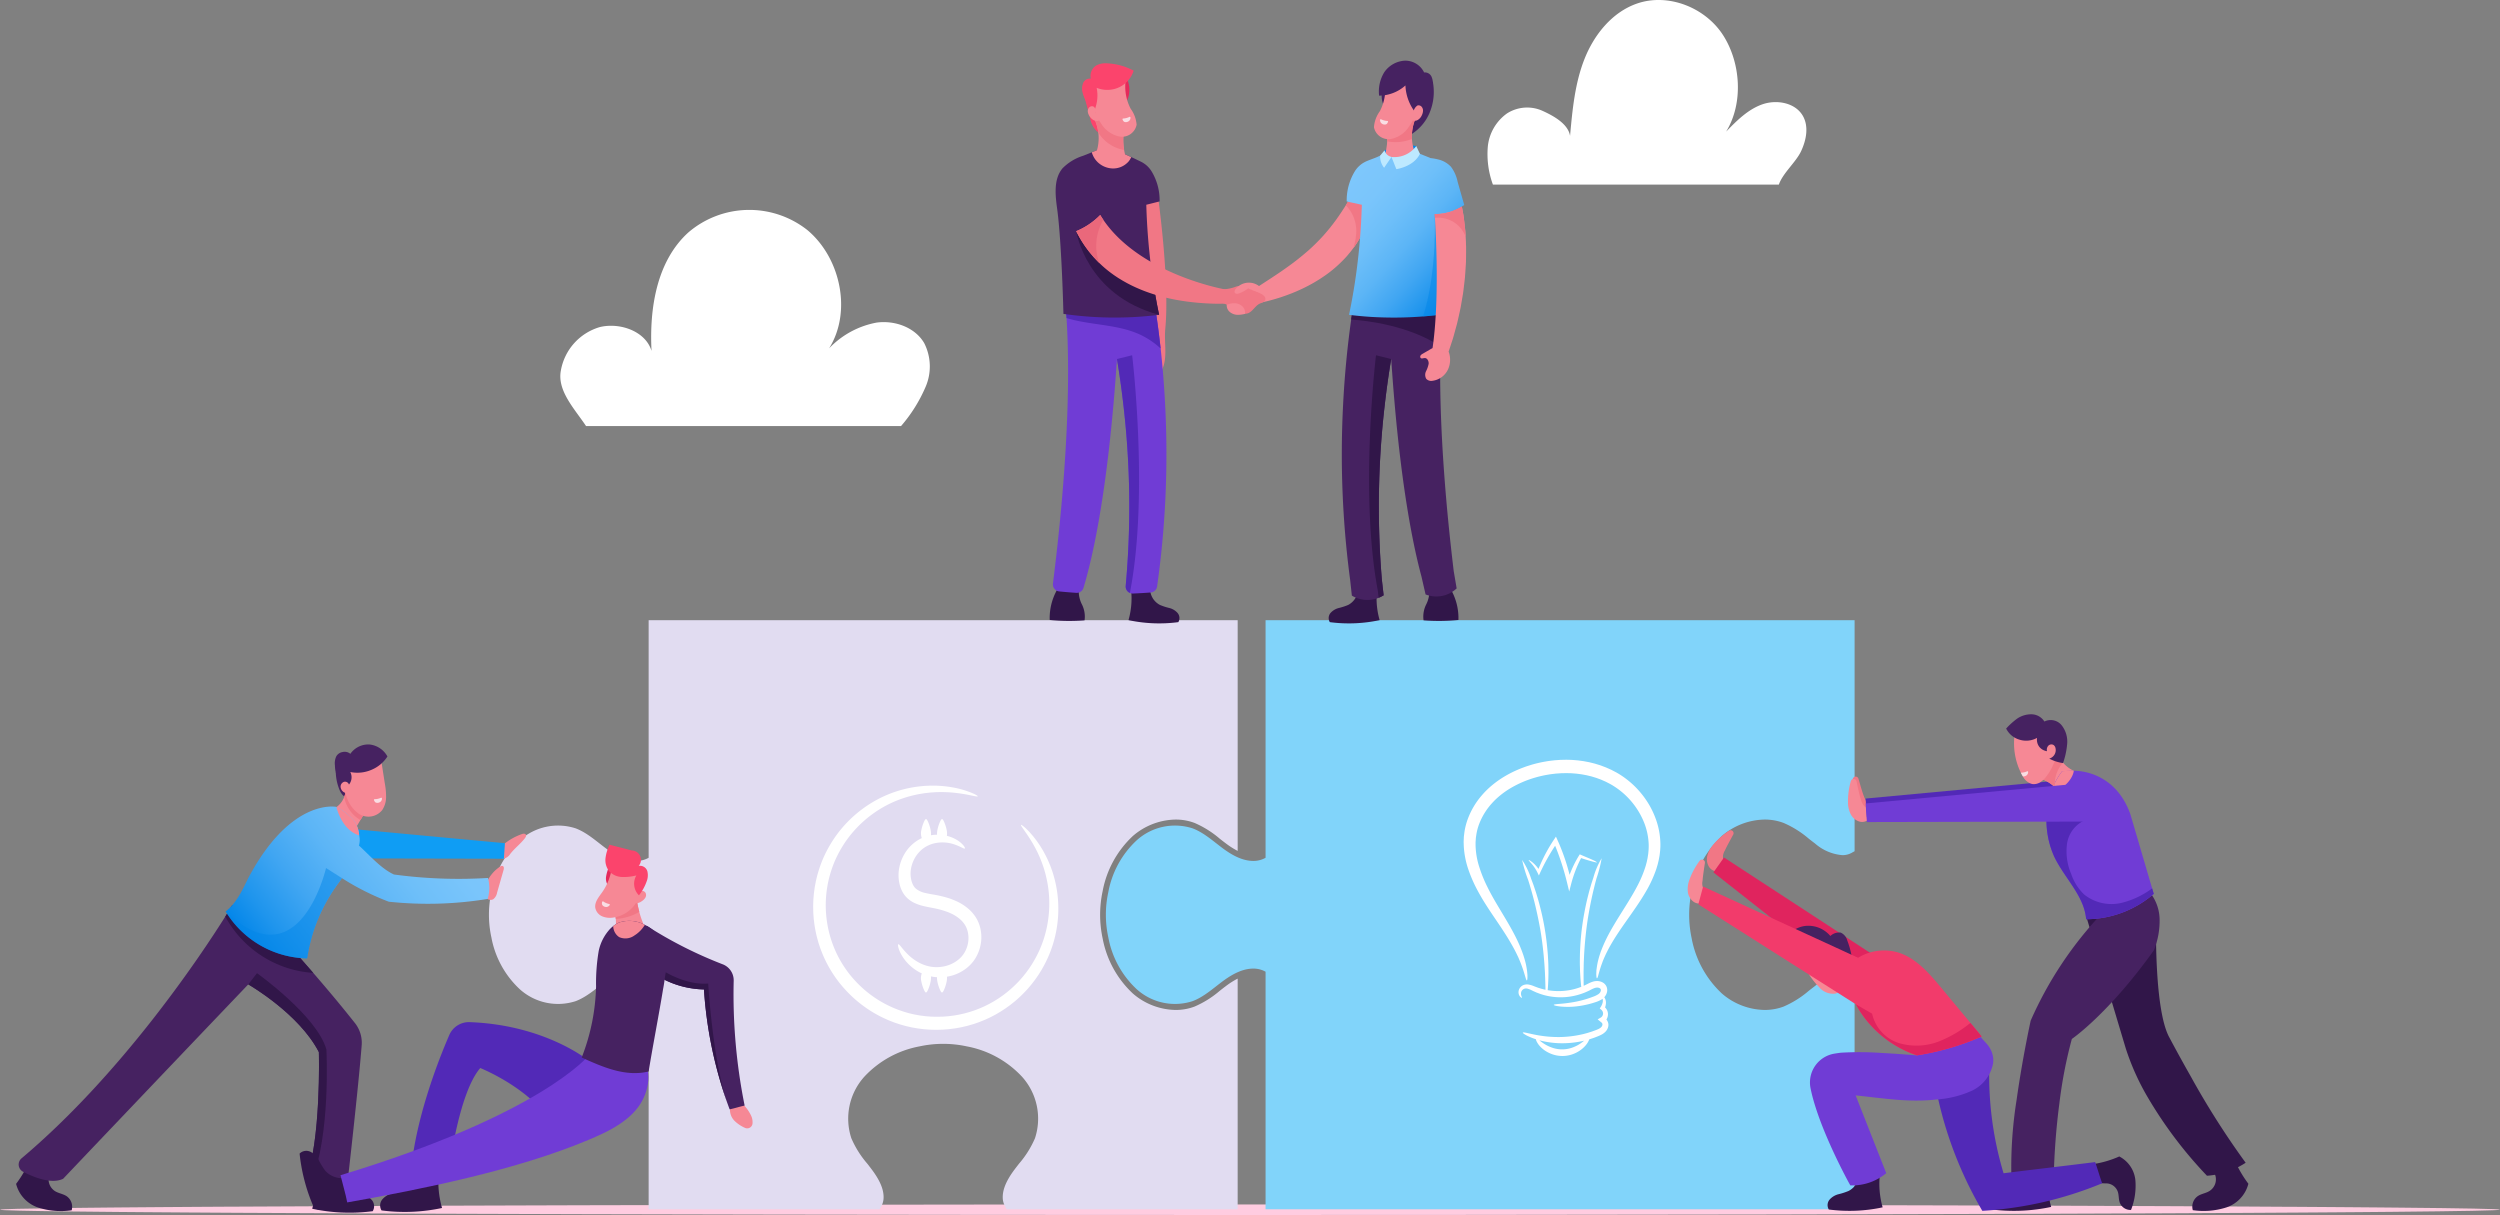 <svg xmlns="http://www.w3.org/2000/svg" xmlns:xlink="http://www.w3.org/1999/xlink" width="433.211" height="210.537" viewBox="0 0 433.211 210.537">
  <rect x="0" y="0" width="433.211" height="210.537" fill="#808080" stroke="none"/>
  <defs>
    <linearGradient id="linear-gradient" x1="0.798" y1="0.995" x2="0.115" y2="0.11" gradientUnits="objectBoundingBox">
      <stop offset="0" stop-color="#0386e9"/>
      <stop offset="0.117" stop-color="#1f95ed"/>
      <stop offset="0.285" stop-color="#41a6f2"/>
      <stop offset="0.456" stop-color="#5cb5f6"/>
      <stop offset="0.63" stop-color="#6ebff9"/>
      <stop offset="0.809" stop-color="#7ac5fb"/>
      <stop offset="1" stop-color="#7ec7fc"/>
    </linearGradient>
    <linearGradient id="linear-gradient-2" x1="-0.023" y1="0.674" x2="1.006" y2="0.186" xlink:href="#linear-gradient"/>
  </defs>
  <g id="Grupo_73071" data-name="Grupo 73071" transform="translate(86.014 -5883.318)">
    <g id="Grupo_73056" data-name="Grupo 73056" transform="translate(-86.014 5883.317)">
      <path id="Trazado_144683" data-name="Trazado 144683" d="M1070.227,5915.308h49.548c.689-2,2.958-3.878,3.856-5.792s1.359-4.251.32-6.093c-1.3-2.306-4.525-2.9-7.025-2.028s-4.441,2.831-6.287,4.729c3-4.875,2.571-11.854-.507-16.68s-9.53-7.384-14.939-5.51c-4.293,1.488-7.416,5.363-9.089,9.586s-2.1,8.822-2.51,13.346c-.321-2.093-2.911-3.508-4.843-4.373a6.487,6.487,0,0,0-6.075.475,8.021,8.021,0,0,0-3.325,5.679A15.332,15.332,0,0,0,1070.227,5915.308Z" transform="translate(-811.529 -5883.317)" fill="#fff"/>
      <path id="Trazado_144684" data-name="Trazado 144684" d="M353.672,6083.826h54.577a26.03,26.03,0,0,0,4.208-6.681,8.922,8.922,0,0,0-.193-7.706c-1.608-2.738-5.109-3.976-8.255-3.546a15.174,15.174,0,0,0-8.228,4.471c3.992-6.356,2-15.687-3.759-20.505a16.236,16.236,0,0,0-20.633.418c-5.482,4.981-6.756,13.124-6.372,20.522-1.029-3.416-5.473-4.965-8.943-4.135a9.57,9.57,0,0,0-6.768,7.533C348.63,6077.7,351.7,6080.854,353.672,6083.826Z" transform="translate(-252.116 -6009.99)" fill="#fff"/>
      <g id="Grupo_73055" data-name="Grupo 73055" transform="translate(0 208.705)">
        <path id="Trazado_144685" data-name="Trazado 144685" d="M347.2,6819.754c0,.133-6.683.259-18.7.373l-3.809.034-1.122.01-.691.006-1.719.013-2.806.021-1.842.013-4.362.03h-.034l-9.294.056q-6.757.037-14.373.071c-6.5.029-13.452.057-20.806.082-29.158.1-64.648.172-103.565.2-10.913.006-22.093.01-33.48.01h-5.915c-53.641-.006-102.416-.094-139.5-.237-10.916-.043-20.818-.088-29.533-.139l-1.423-.008-3.331-.021q-1.045-.005-2.065-.014l-1.21-.006-5.251-.038q-1.892-.013-3.669-.027c-.983-.006-1.938-.017-2.866-.024l-1.608-.013q-3.879-.034-7.064-.073l-.187,0c-8.4-.1-12.985-.2-12.985-.313s4.176-.207,11.865-.3c1-.013,2.052-.025,3.166-.037l4.049-.042,1.831-.016,3.1-.026,3.693-.029,4.7-.033,2.427-.017h.039l4.318-.026.358,0c9.31-.055,20.056-.107,32.009-.154,36.8-.14,85.043-.228,138.1-.234h6.953c11.115,0,22.033,0,32.7.01,39.4.027,75.318.1,104.745.2,7.582.027,14.736.055,21.4.085q6.976.032,13.231.066,4.508.026,8.611.052l.706,0q2.136.013,4.156.028l3.547.026h0l1.271.01,1.269.01,1.986.017.955.007q2.262.018,4.309.04C340.88,6819.5,347.2,6819.625,347.2,6819.754Z" transform="translate(86.014 -6818.838)" fill="#ffcce0"/>
      </g>
    </g>
    <g id="Grupo_73070" data-name="Grupo 73070" transform="translate(-83.227 5893.827)">
      <g id="Grupo_73058" data-name="Grupo 73058" transform="translate(81.939 96.974)">
        <path id="Trazado_144686" data-name="Trazado 144686" d="M400.118,6412.043a19.46,19.46,0,0,0,0,8.207v.01l.007.031a17.436,17.436,0,0,0,5.228,9.5,11.571,11.571,0,0,0,7.422,2.847,9.234,9.234,0,0,0,3.261-.581,17.054,17.054,0,0,0,4.393-2.754c.347-.271.707-.552,1.06-.814a13.914,13.914,0,0,1,2.024-1.282v39.974H383.488l-.267-.483a3.236,3.236,0,0,1-.408-1.321c-.1-1.468.534-3.073,2.009-5.053.263-.353.543-.711.815-1.06a17.026,17.026,0,0,0,2.753-4.392,10.855,10.855,0,0,0-2.265-10.686,17.433,17.433,0,0,0-9.5-5.227l-.033-.007h-.008a19.315,19.315,0,0,0-8.207,0h-.008l-.033.007a17.427,17.427,0,0,0-9.5,5.228,10.852,10.852,0,0,0-2.265,10.684,17.021,17.021,0,0,0,2.754,4.392c.271.349.551.708.814,1.06,1.474,1.98,2.112,3.585,2.009,5.053a3.236,3.236,0,0,1-.408,1.321l-.267.483H321.444v-41.166a4.237,4.237,0,0,0-1.734-.529c-2.083-.149-4.045.957-5.719,2.2s-3.256,2.7-5.209,3.434a9.9,9.9,0,0,1-9.681-2.086,16.3,16.3,0,0,1-4.905-8.961c0-.013,0-.026-.008-.039a18.367,18.367,0,0,1,0-7.784c0-.013.006-.026.008-.039a16.3,16.3,0,0,1,4.905-8.96,9.9,9.9,0,0,1,9.681-2.086c1.953.735,3.534,2.187,5.209,3.435s3.636,2.352,5.719,2.2a4.231,4.231,0,0,0,1.734-.53v-41.165h102.07v39.975a14,14,0,0,1-2.024-1.283c-.353-.263-.713-.543-1.06-.814a17.039,17.039,0,0,0-4.392-2.754,9.234,9.234,0,0,0-3.262-.582,11.581,11.581,0,0,0-7.423,2.847,17.439,17.439,0,0,0-5.227,9.5l-.007.031Z" transform="translate(-293.771 -6365.112)" fill="#e1dcf1"/>
        <g id="Grupo_73057" data-name="Grupo 73057" transform="translate(56.176 28.683)">
          <path id="Trazado_144687" data-name="Trazado 144687" d="M587.918,6512.443a20.554,20.554,0,0,0-.736-3.448c-.152-.528-.344-1.024-.519-1.5-.2-.47-.381-.924-.594-1.343-.2-.426-.419-.816-.623-1.19-.1-.187-.218-.361-.322-.535s-.205-.342-.315-.5l-.317-.46-.152-.22c-.05-.071-.105-.138-.156-.206l-.3-.389-.143-.184c-.048-.06-.1-.116-.146-.171-.193-.223-.369-.428-.536-.611s-.331-.337-.474-.478c-.072-.07-.138-.137-.2-.2l-.187-.162c-.117-.1-.217-.179-.3-.24-.166-.123-.265-.171-.294-.144s.013.132.121.307c.054.087.124.192.211.314l.141.2.156.229q.166.243.376.537l.434.658c.039.06.081.119.119.182l.116.193.247.4c.042.07.087.139.128.212l.124.225.26.468c.091.16.169.332.257.5s.181.347.263.533c.164.372.348.755.5,1.171.173.41.315.851.474,1.3.136.461.288.936.4,1.439a19.869,19.869,0,0,1,.455,6.927,19.876,19.876,0,0,1-.832,3.937,19.187,19.187,0,0,1-1.787,3.959c-.1.161-.188.326-.292.485l-.314.476-.158.24-.17.232-.341.468c-.117.154-.243.3-.364.456s-.241.308-.375.452l-.393.443-.1.112-.1.106-.209.214a19.774,19.774,0,0,1-1.793,1.633c-.327.247-.646.509-.992.739-.172.117-.338.242-.515.353l-.532.334c-.175.116-.362.213-.546.318l-.276.156c-.092.053-.184.1-.28.15l-.571.287-.143.071-.147.065-.294.13c-.389.183-.8.328-1.2.486-.2.076-.412.139-.618.208l-.311.1c-.1.033-.211.059-.316.089l-.635.177-.647.145c-.108.023-.216.051-.325.071l-.329.057c-.22.036-.438.081-.66.11-.444.051-.889.118-1.341.14l-.338.024-.169.012-.17,0-.682.014c-.114,0-.228,0-.342,0l-.343-.01c-.229-.007-.458-.009-.687-.032l-.688-.054c-.229-.026-.458-.06-.687-.088-.115-.016-.23-.028-.344-.046l-.342-.062-.343-.062c-.114-.021-.23-.039-.342-.068l-.682-.159c-.114-.024-.226-.058-.339-.091l-.338-.1-.339-.1-.335-.113c-.222-.079-.448-.147-.669-.233l-.661-.262c-.221-.087-.434-.194-.652-.29a18.63,18.63,0,0,1-2.512-1.394,19.7,19.7,0,0,1-2.278-1.752,20.854,20.854,0,0,1-1.971-2.041,19.229,19.229,0,0,1-2.895-4.717,19.523,19.523,0,0,1-1.382-10.3c.01-.1.028-.208.046-.311l.052-.31.052-.308.026-.154.034-.152c.091-.4.171-.809.288-1.2a19.832,19.832,0,0,1,.775-2.3,20.282,20.282,0,0,1,2.265-4.047,20.029,20.029,0,0,1,6.207-5.551,19.62,19.62,0,0,1,3.348-1.513,20.732,20.732,0,0,1,3.19-.814l.752-.119.73-.079c.239-.031.474-.04.705-.055s.457-.032.68-.037a21.511,21.511,0,0,1,2.435.061,26.566,26.566,0,0,1,3.36.5c.767.16,1.18.242,1.209.164s-.331-.3-1.071-.611a16.136,16.136,0,0,0-3.383-.954,19.289,19.289,0,0,0-2.543-.271c-.234-.012-.474-.007-.718-.011s-.495-.008-.749.008l-.779.036-.806.078a20.848,20.848,0,0,0-3.457.692,20.339,20.339,0,0,0-3.683,1.478,21.213,21.213,0,0,0-6.964,5.839,21.78,21.78,0,0,0-2.6,4.4,21.4,21.4,0,0,0-.911,2.526c-.137.434-.236.88-.344,1.328l-.04.168-.032.17-.064.341-.064.343c-.022.114-.044.229-.057.344-.06.462-.135.927-.165,1.4-.018.236-.044.471-.054.708s-.015.476-.023.714c0,.12-.01.239-.008.359l.006.36c.005.241.007.481.016.723s.034.483.05.726c.01.121.015.243.028.364l.044.363a20.94,20.94,0,0,0,.542,2.916l.2.724c.031.122.073.24.113.36l.12.359.12.359c.041.12.09.237.135.355.093.235.183.474.279.709a21.246,21.246,0,0,0,3.209,5.3,22.832,22.832,0,0,0,2.2,2.292,21.768,21.768,0,0,0,2.551,1.967,20.733,20.733,0,0,0,2.818,1.561c.245.107.484.225.732.322l.742.292c.247.1.5.172.751.259l.376.125.381.107.38.107c.127.036.253.073.381.1l.766.175c.127.032.256.052.384.075l.385.068.384.067c.128.02.257.033.386.05.257.031.514.066.77.093l.77.057c.256.023.512.024.768.031l.383.008c.128,0,.255.006.382,0l.761-.022.19-.006.189-.015.378-.03c.5-.03,1-.107,1.5-.171.247-.036.491-.087.736-.13l.366-.068c.122-.024.242-.055.362-.083l.72-.17.707-.205c.117-.035.236-.066.351-.1l.346-.12c.23-.081.461-.154.687-.242.449-.182.9-.351,1.331-.561l.325-.149.162-.075.159-.082.631-.329c.106-.053.208-.111.309-.171l.3-.178c.2-.12.408-.232.6-.364l.584-.381c.194-.127.377-.269.565-.4.379-.262.728-.558,1.084-.84a21.258,21.258,0,0,0,1.948-1.846l.225-.241.112-.12.106-.125.423-.5c.144-.163.27-.338.4-.508s.264-.339.389-.512l.364-.524.181-.261.168-.267.332-.533c.109-.178.205-.362.307-.541a20.555,20.555,0,0,0,1.831-4.4,20.911,20.911,0,0,0,.754-4.314A21.158,21.158,0,0,0,587.918,6512.443Z" transform="translate(-545.581 -6493.684)" fill="#fff"/>
          <path id="Trazado_144688" data-name="Trazado 144688" d="M625.191,6536.847c-.065-.113-.129-.228-.2-.338a7.01,7.01,0,0,0-.458-.623c-.084-.1-.163-.2-.253-.293l-.27-.276a8.576,8.576,0,0,0-2.519-1.647c-.225-.1-.453-.187-.678-.277s-.453-.163-.68-.229c-.453-.144-.9-.254-1.35-.356s-.9-.18-1.308-.25-.8-.143-1.163-.23a3.81,3.81,0,0,1-1.7-.775,2.037,2.037,0,0,1-.263-.288,2.44,2.44,0,0,1-.218-.349,3.641,3.641,0,0,1-.3-.843,4.89,4.89,0,0,1-.07-1.831,5.657,5.657,0,0,1,.533-1.7,5.561,5.561,0,0,1,.963-1.377,5.055,5.055,0,0,1,1.225-.941,5.432,5.432,0,0,1,1.34-.511,6.365,6.365,0,0,1,3.442.178,10.719,10.719,0,0,1,1.311.552c.3.154.481.22.538.162s-.022-.236-.244-.527a4.72,4.72,0,0,0-1.229-1.008,6.278,6.278,0,0,0-1.641-.656,2.93,2.93,0,0,0-.036-1,6.929,6.929,0,0,0-.413-1.346c-.148-.344-.27-.557-.392-.557s-.245.213-.392.557a6.924,6.924,0,0,0-.413,1.346,3.22,3.22,0,0,0-.059.806,7.093,7.093,0,0,0-.715.042c-.112.014-.226.031-.341.052a3.086,3.086,0,0,0-.052-.9,6.921,6.921,0,0,0-.413-1.346c-.148-.344-.27-.557-.393-.557s-.245.213-.392.557a6.916,6.916,0,0,0-.413,1.346,2.4,2.4,0,0,0,.059,1.346c.006.016.014.029.021.044a6.835,6.835,0,0,0-3.05,2.825,7.4,7.4,0,0,0-.852,2.272,6.823,6.823,0,0,0-.011,2.624,5.731,5.731,0,0,0,.439,1.358,4.6,4.6,0,0,0,.387.668,4.214,4.214,0,0,0,.524.613,4.761,4.761,0,0,0,1.3.886,7.758,7.758,0,0,0,1.368.487c.449.117.887.2,1.31.283s.812.154,1.21.245.786.193,1.166.316c.193.057.377.128.566.193s.371.14.546.224a6.487,6.487,0,0,1,1.858,1.189l.183.183c.062.061.111.129.168.192a4.869,4.869,0,0,1,.305.4l.124.209.062.1.052.111c.034.074.073.145.1.22l.085.229a4.224,4.224,0,0,1,.213.958,4.689,4.689,0,0,1,.031.492c0,.083-.005.165-.007.247a2.218,2.218,0,0,1-.016.246,4.955,4.955,0,0,1-.54,1.837c-.037.068-.071.139-.11.206l-.124.194-.061.1-.069.09-.136.181c-.047.059-.1.113-.151.171a2.164,2.164,0,0,1-.155.167c-.112.1-.213.215-.334.307a5.585,5.585,0,0,1-1.53.91,6.266,6.266,0,0,1-3.246.359,6.55,6.55,0,0,1-1.415-.395,7.49,7.49,0,0,1-1.193-.618,8.826,8.826,0,0,1-1.7-1.412c-.845-.9-1.21-1.537-1.372-1.464-.072.03-.074.227.013.576a5.661,5.661,0,0,0,.639,1.432,7.742,7.742,0,0,0,1.644,1.91,7.906,7.906,0,0,0,1.329.908q.218.117.451.223c-.008.018-.018.035-.026.053a2.4,2.4,0,0,0-.059,1.346,6.926,6.926,0,0,0,.413,1.346c.148.344.27.558.392.558s.245-.213.393-.558a6.932,6.932,0,0,0,.413-1.346,3.113,3.113,0,0,0,.053-.882,7.342,7.342,0,0,0,1.05.139,3.34,3.34,0,0,0,.063.743,6.935,6.935,0,0,0,.413,1.346c.148.344.27.558.392.558s.245-.213.392-.558a6.94,6.94,0,0,0,.413-1.346,3.186,3.186,0,0,0,.057-.832,7.81,7.81,0,0,0,1.131-.274,7.339,7.339,0,0,0,2.154-1.125c.174-.123.33-.271.495-.412.084-.069.155-.152.234-.229s.155-.155.228-.239l.215-.258.107-.131.1-.138.193-.279c.061-.1.116-.195.174-.293a6.972,6.972,0,0,0,.871-2.625c.02-.118.024-.237.033-.356s.02-.239.019-.359a6.9,6.9,0,0,0-.026-.729,6.372,6.372,0,0,0-.294-1.464l-.128-.361c-.047-.12-.1-.236-.156-.354l-.082-.176C625.256,6536.96,625.223,6536.9,625.191,6536.847Z" transform="translate(-596.819 -6513.743)" fill="#fff"/>
        </g>
      </g>
      <g id="Grupo_73060" data-name="Grupo 73060" transform="translate(188.843 96.974)">
        <path id="Trazado_144689" data-name="Trazado 144689" d="M874.479,6412.043a19.5,19.5,0,0,0,0,8.207l0,.013.006.027a17.435,17.435,0,0,0,5.228,9.5,11.571,11.571,0,0,0,7.422,2.847,9.242,9.242,0,0,0,3.262-.581,17.049,17.049,0,0,0,4.393-2.754c.348-.271.707-.552,1.061-.814a8.2,8.2,0,0,1,4.743-2.019c.1,0,.206,0,.308.011a3.223,3.223,0,0,1,1.322.407l.483.267v40.026H800.638v-41.166a4.238,4.238,0,0,0-1.734-.529c-2.082-.149-4.045.957-5.718,2.2s-3.256,2.7-5.209,3.434a9.9,9.9,0,0,1-9.681-2.086,16.3,16.3,0,0,1-4.905-8.961c0-.013,0-.026-.008-.039a18.359,18.359,0,0,1,0-7.784c0-.013.006-.026.008-.039a16.3,16.3,0,0,1,4.905-8.96,9.9,9.9,0,0,1,9.681-2.086c1.953.735,3.534,2.187,5.209,3.435s3.636,2.352,5.718,2.2a4.231,4.231,0,0,0,1.734-.53v-41.165h102.07v40.025l-.483.268a3.221,3.221,0,0,1-1.322.406c-.1.008-.205.011-.308.011a8.2,8.2,0,0,1-4.743-2.019c-.354-.263-.713-.543-1.061-.814a17.023,17.023,0,0,0-4.393-2.754,9.231,9.231,0,0,0-3.262-.582,11.576,11.576,0,0,0-7.422,2.847,17.433,17.433,0,0,0-5.228,9.5l-.006.028Z" transform="translate(-772.965 -6365.112)" fill="#81d4fa"/>
        <g id="Grupo_73059" data-name="Grupo 73059" transform="translate(62.003 24.166)">
          <path id="Trazado_144690" data-name="Trazado 144690" d="M1102.9,6539.432l.226.469.224-.492a35.071,35.071,0,0,1,2.593-4.663c.324.792.638,1.624.932,2.49.47,1.386.852,2.739,1.157,4l.348,1.443.371-1.429a21.4,21.4,0,0,1,1.692-4.368c.8.275,1.459.457,1.923.587.507.139.79.2.809.157s-.231-.2-.712-.422-1.192-.507-2.053-.883l-.2-.087-.124.2a18.743,18.743,0,0,0-1.636,3.357c-.231-.912-.5-1.854-.829-2.812-.382-1.125-.808-2.2-1.255-3.187l-.284-.631-.377.573a27.6,27.6,0,0,0-2.644,5.03,5.691,5.691,0,0,0-1.06-1.154c-.378-.3-.62-.414-.646-.379s.154.223.459.573A7.32,7.32,0,0,1,1102.9,6539.432Z" transform="translate(-1090.096 -6519.84)" fill="#fff"/>
          <path id="Trazado_144691" data-name="Trazado 144691" d="M1084.118,6483.527a14.985,14.985,0,0,0-1.021-2.169,15.666,15.666,0,0,0-1.387-2.017,15.383,15.383,0,0,0-3.768-3.346c-.18-.118-.371-.222-.557-.333l-.573-.3-.288-.15c-.1-.052-.2-.091-.295-.137l-.6-.265c-.2-.088-.406-.157-.609-.236s-.407-.16-.618-.22l-.628-.195-.158-.048-.16-.04-.32-.08-.321-.079-.16-.04-.162-.031-.651-.123-.163-.031-.164-.022-.329-.044-.329-.044c-.11-.016-.22-.03-.331-.037-.442-.036-.886-.08-1.332-.084l-.335-.01c-.112,0-.223-.007-.335,0l-.671.014c-.224,0-.447.024-.67.037l-.334.023c-.111.007-.222.015-.333.03-.441.053-.883.1-1.317.178a21.441,21.441,0,0,0-2.562.585c-.414.134-.831.255-1.234.407s-.805.3-1.2.477a18.973,18.973,0,0,0-2.278,1.169,16.623,16.623,0,0,0-2.07,1.463,14.625,14.625,0,0,0-1.794,1.751,13.432,13.432,0,0,0-2.479,4.191,11.165,11.165,0,0,0-.571,2.309l-.072.58a2.9,2.9,0,0,0-.021.29l-.013.289-.013.287c0,.1-.01.191,0,.286.006.19.011.379.017.568a14.977,14.977,0,0,0,.845,4.217,24.136,24.136,0,0,0,1.589,3.58c.589,1.1,1.212,2.1,1.827,3.043s1.211,1.806,1.765,2.631,1.064,1.6,1.521,2.34.857,1.435,1.206,2.086c.168.328.337.64.476.945l.213.444.184.429c.952,2.231,1.119,3.6,1.309,3.582q.06-.007.085-.265c.008-.086.014-.193.016-.32a3.893,3.893,0,0,0-.008-.441,12.831,12.831,0,0,0-.552-2.865l-.144-.468-.174-.485c-.114-.335-.259-.673-.4-1.031-.3-.708-.658-1.467-1.079-2.255-.828-1.586-1.9-3.306-3.019-5.194-.555-.942-1.111-1.937-1.627-2.994a23.285,23.285,0,0,1-1.352-3.357,13.32,13.32,0,0,1-.636-3.694q0-.238,0-.477a2.074,2.074,0,0,1,.01-.239l.017-.239.016-.24a2.006,2.006,0,0,1,.023-.239l.071-.477a9.21,9.21,0,0,1,.509-1.885,11.441,11.441,0,0,1,2.142-3.475,12.621,12.621,0,0,1,1.549-1.471,14.613,14.613,0,0,1,1.811-1.25,18.528,18.528,0,0,1,4.2-1.791,19.518,19.518,0,0,1,2.287-.514c.387-.072.78-.108,1.173-.157.1-.014.2-.02.3-.026l.3-.021c.2-.011.4-.033.595-.033l.595-.012c.1,0,.2,0,.3,0l.3.009c.395,0,.785.042,1.175.071.1.006.194.018.291.032l.289.038.289.038.144.02.143.026.569.106.142.026.14.034.28.068.279.067.139.034.137.041.546.167c.184.05.358.124.536.187s.356.125.528.2l.514.226c.085.039.173.071.255.115l.248.127.495.255c.158.093.32.178.474.278a13.358,13.358,0,0,1,5.379,6.367,11.315,11.315,0,0,1,.81,3.812c.006.158,0,.315,0,.472s-.01.312-.018.468-.028.313-.042.467c-.007.078-.012.156-.022.233l-.035.23c-.023.154-.046.307-.07.459s-.063.3-.094.453c-.016.076-.03.151-.047.226l-.059.223-.117.444a19.938,19.938,0,0,1-1.355,3.322c-.533,1.042-1.115,2.024-1.688,2.959s-1.141,1.824-1.67,2.677-1.018,1.671-1.452,2.453-.806,1.535-1.119,2.24l-.223.522c-.07.171-.132.341-.2.505s-.124.326-.174.487l-.153.466c-.09.306-.17.6-.238.87s-.118.534-.16.776-.068.466-.1.671-.029.393-.038.56c0,.083-.007.161-.01.235s0,.143.007.206c.006.127.014.234.024.32.021.172.052.26.091.263s.088-.079.145-.24c.028-.081.058-.181.09-.3.015-.06.031-.124.049-.192l.065-.219.145-.519q.093-.283.2-.617c.073-.221.165-.456.253-.708s.206-.514.323-.792l.193-.424c.063-.146.136-.293.212-.443s.149-.3.23-.46l.256-.476c.357-.646.768-1.335,1.239-2.062s1-1.494,1.571-2.308,1.185-1.673,1.815-2.6,1.277-1.917,1.889-3.005a20.98,20.98,0,0,0,1.615-3.6l.15-.5.075-.252c.022-.085.042-.172.063-.258l.124-.521c.035-.176.065-.354.1-.533q.024-.133.047-.269c.014-.09.023-.181.034-.272l.063-.548c.015-.185.026-.372.036-.56s.011-.376.009-.565A13.213,13.213,0,0,0,1084.118,6483.527Z" transform="translate(-1050.894 -6473.438)" fill="#fff"/>
          <path id="Trazado_144692" data-name="Trazado 144692" d="M1108.864,6578.188a1.4,1.4,0,0,0-.182-.286,1.7,1.7,0,0,0,.264-1.034,1.642,1.642,0,0,0-.5-1.062,2.409,2.409,0,0,0,.155-.847,1.677,1.677,0,0,0-.077-.494,1.446,1.446,0,0,0-.181-.374l-.034-.046c.04-.043.078-.088.116-.136a1.925,1.925,0,0,0,.365-.788,1.531,1.531,0,0,0-.117-.976,1.554,1.554,0,0,0-.711-.7,2.03,2.03,0,0,0-.886-.209,2.507,2.507,0,0,0-.849.146c-.516.174-.915.431-1.307.6-.06.028-.119.055-.179.082-.006-.436-.013-.932-.016-1.478,0-.278,0-.568,0-.87s.012-.619.018-.945c0-.651.044-1.347.073-2.08.084-1.463.218-3.067.431-4.744s.506-3.261.8-4.7c.158-.715.3-1.4.462-2.028.079-.316.147-.624.225-.917l.225-.841a22.652,22.652,0,0,0,.9-3.5,13.077,13.077,0,0,0-1.429,3.338c-.088.269-.181.547-.277.838s-.178.6-.272.915c-.192.633-.359,1.317-.539,2.038-.338,1.447-.648,3.053-.875,4.753s-.33,3.334-.375,4.819c-.011.742-.025,1.448,0,2.108.009.33.011.649.028.954s.035.6.052.88c.043.614.094,1.164.149,1.637a10.754,10.754,0,0,1-1.824.535,11.118,11.118,0,0,1-2.383.2,10.944,10.944,0,0,1-1.609-.157c.051-.563.095-1.273.118-2.1q.008-.422.016-.882c0-.306-.007-.625-.013-.955,0-.659-.048-1.364-.089-2.106-.107-1.481-.288-3.106-.577-4.8s-.674-3.281-1.072-4.713c-.21-.712-.406-1.39-.625-2.014-.106-.312-.2-.616-.31-.9l-.31-.823a13,13,0,0,0-1.568-3.275,22.9,22.9,0,0,0,1.041,3.46l.26.83c.089.29.171.594.263.907.188.624.358,1.3.547,2.008.355,1.422.7,2.994,1,4.658s.484,3.266.629,4.724c.06.729.128,1.424.161,2.074.019.326.045.641.057.942s.024.593.035.871c.029.789.045,1.472.059,2.024l-.169-.035-.488-.123c-.158-.044-.312-.1-.464-.141s-.3-.1-.441-.155l-.213-.077-.214-.085a4.352,4.352,0,0,0-.907-.28,1.7,1.7,0,0,0-.952.094,1.407,1.407,0,0,0-.634.553,1.281,1.281,0,0,0-.195.662,1.214,1.214,0,0,0,.11.519,1.035,1.035,0,0,0,.211.311c.145.143.253.168.276.14s-.023-.116-.082-.271a1.138,1.138,0,0,1-.064-.656.881.881,0,0,1,.608-.649,1.041,1.041,0,0,1,.572.021,4.092,4.092,0,0,1,.722.3l.207.1.224.1c.151.066.3.145.466.2s.326.129.5.187.347.11.525.167c.145.041.292.079.442.115.076.02.153.036.23.053a11.02,11.02,0,0,0,6.1-.4c.093-.033.185-.068.277-.1q.329-.129.655-.281c.111-.052.224-.1.33-.157l.3-.156a4.322,4.322,0,0,1,.549-.243,1.5,1.5,0,0,1,.469-.093.929.929,0,0,1,.394.082.442.442,0,0,1,.209.184.417.417,0,0,1,.033.268.846.846,0,0,1-.146.339,1.323,1.323,0,0,1-.308.291,4.429,4.429,0,0,1-.946.443c-.344.135-.684.247-1.015.354a19.213,19.213,0,0,1-1.877.479,24.046,24.046,0,0,1-2.8.38c-.671.058-1.051.095-1.058.179s.363.191,1.052.273a13.04,13.04,0,0,0,2.936-.021,15.656,15.656,0,0,0,2.009-.363c.356-.092.724-.192,1.1-.317a5.1,5.1,0,0,0,1.194-.514c.055-.035.109-.073.163-.113a1.326,1.326,0,0,1,.023.6,2.312,2.312,0,0,1-.35.827l-.16.25.272.231a.867.867,0,0,1,.3.675.827.827,0,0,1-.4.674l-.537.307.7.58a.254.254,0,0,1,.036.034.369.369,0,0,1,.06.108.483.483,0,0,1,.032.159.432.432,0,0,1-.021.155.826.826,0,0,1-.221.342,1.71,1.71,0,0,1-.445.294,5.976,5.976,0,0,1-.631.256l-.341.125-.172.063c-.058.02-.117.037-.176.056-.236.071-.471.153-.714.219s-.488.133-.738.191a18.635,18.635,0,0,1-3.982.484,20.3,20.3,0,0,1-3.289-.239c-.936-.136-1.68-.331-2.208-.435-.52-.127-.827-.167-.858-.093s.218.254.7.518a12.215,12.215,0,0,0,1.561.629,1.314,1.314,0,0,0,.105.33,3.614,3.614,0,0,0,.738,1.028,5.091,5.091,0,0,0,.677.572,5.542,5.542,0,0,0,.892.5,5.3,5.3,0,0,0,4.6-.109,5.571,5.571,0,0,0,.867-.545,5.127,5.127,0,0,0,.649-.6,3.628,3.628,0,0,0,.689-1.062c.012-.032.023-.063.033-.094.216-.064.428-.14.64-.207.063-.021.125-.041.187-.063l.183-.071.363-.142a6.554,6.554,0,0,0,.725-.321,2.7,2.7,0,0,0,.718-.528,1.856,1.856,0,0,0,.464-.842,1.477,1.477,0,0,0,.03-.512A1.5,1.5,0,0,0,1108.864,6578.188Zm-5.082,4.125a6.627,6.627,0,0,1-.771.369,5.242,5.242,0,0,1-3.764.09,6.633,6.633,0,0,1-.788-.333,7.092,7.092,0,0,1-.652-.381c-.3-.2-.548-.391-.745-.547l.008,0a15.59,15.59,0,0,0,3.447.5,16.479,16.479,0,0,0,4.26-.424c.016,0,.031-.008.046-.012-.122.1-.257.208-.408.317A7.223,7.223,0,0,1,1103.782,6582.313Z" transform="translate(-1083.948 -6532.888)" fill="#fff"/>
        </g>
      </g>
      <g id="Grupo_73064" data-name="Grupo 73064" transform="translate(179.105)">
        <path id="Trazado_144693" data-name="Trazado 144693" d="M1012.858,5946.5a9.357,9.357,0,0,1-.554,5.47,7.981,7.981,0,0,1-3.467,3.882A13.083,13.083,0,0,1,1012.858,5946.5Z" transform="translate(-946.478 -5942.917)" fill="#462261"/>
        <path id="Trazado_144694" data-name="Trazado 144694" d="M1023.941,6339.378a10,10,0,0,1,1.548,5.68,33.885,33.885,0,0,1-6.042.064,4.7,4.7,0,0,1,.485-2.807,5.178,5.178,0,0,0,.495-2.821C1021.562,6339.422,1022.8,6339.341,1023.941,6339.378Z" transform="translate(-954.659 -6248.138)" fill="#311649"/>
        <path id="Trazado_144695" data-name="Trazado 144695" d="M954.52,6336.634a13.684,13.684,0,0,0,.3,6.27,25.413,25.413,0,0,1-8.633.348,1.361,1.361,0,0,1,.142-1.607,2.825,2.825,0,0,1,1.428-.847,10.376,10.376,0,0,0,1.6-.521,3.19,3.19,0,0,0,1.7-3.2A5.949,5.949,0,0,1,954.52,6336.634Z" transform="translate(-897.643 -6245.953)" fill="#311649"/>
        <path id="Trazado_144696" data-name="Trazado 144696" d="M976.123,6158.777l-.1.092a5.11,5.11,0,0,1-5.287.957l-.693-3.032,0-.007c-1.473-5.461-3.324-14.783-4.661-29.952q-.321-3.669-.6-7.8c-.39,2.327-.771,4.951-1.1,7.827a152.672,152.672,0,0,0-.545,30.032c.012.143.023.285.036.428l.3,2.656-.261.145a4.927,4.927,0,0,1-.6.285,5.221,5.221,0,0,1-4.648-.378l-.3-2.743a164.977,164.977,0,0,1-1.237-29.957q.121-2.52.327-5.153.194-2.44.467-4.967.042-.384.086-.768.125-1.1.268-2.218h0q.129-1.009.274-2.029.2-1.454.44-2.93c.074-.46.149-.92.228-1.383.008-.056.019-.114.027-.17.043-.247.086-.493.128-.74l6.058-.128,9.3-.2c-.087.644-.2,1.53-.3,2.678-.021.245-.043.5-.066.768,0,.049-.009.1-.012.149-.036.427-.068.883-.1,1.369-.007.108-.014.218-.021.33q-.111,1.705-.186,3.882c-.01.329-.021.666-.029,1.01-.044,1.7-.065,3.6-.049,5.7q.014,2.162.084,4.618c.215,7.421.85,16.9,2.268,28.661Z" transform="translate(-905.6 -6067.328)" fill="#462261"/>
        <path id="Trazado_144697" data-name="Trazado 144697" d="M980.136,6167.733a152.783,152.783,0,0,0-.545,30.033c.012.142.023.284.037.427l.3,2.656-.261.145a5.074,5.074,0,0,1-.6.286l-.165-1.354v0c-3.173-16.934-.294-40.674-.294-40.674l2.633.656C980.849,6162.234,980.468,6164.857,980.136,6167.733Z" transform="translate(-922.061 -6108.202)" fill="#311649"/>
        <path id="Trazado_144698" data-name="Trazado 144698" d="M979.662,6106.64c-.087.644-.2,1.53-.3,2.678-.021.245-.043.5-.066.768,0,.049-.008.1-.012.149-.036.427-.068.883-.1,1.369-.007.108-.014.218-.021.33q-.111,1.705-.186,3.882c-.011.329-.021.666-.029,1.01-5.537-3.614-12.668-4.444-15.469-4.634q.2-1.454.44-2.93c.075-.46.149-.92.228-1.383.008-.056.019-.114.027-.17.043-.247.086-.493.128-.74l6.058-.128Z" transform="translate(-911.237 -6067.328)" fill="#311649"/>
        <path id="Trazado_144699" data-name="Trazado 144699" d="M994.91,5996.321a9.495,9.495,0,0,0-5.493.751v1.192h5.493Z" transform="translate(-931.391 -5981.528)" fill="#0386e9"/>
        <path id="Trazado_144700" data-name="Trazado 144700" d="M805.463,6033.214s2.141,14.968,1.33,23.44c-.26,2.713.615,5.58-.981,7.79a87.857,87.857,0,0,1-1.823-14.874l-.715-13.672a4.14,4.14,0,0,1,.252-2.089A1.56,1.56,0,0,1,805.463,6033.214Z" transform="translate(-786.758 -6010.183)" fill="#f17785"/>
        <path id="Trazado_144701" data-name="Trazado 144701" d="M730.869,6339.378a10.006,10.006,0,0,0-1.548,5.68,33.888,33.888,0,0,0,6.042.064,4.707,4.707,0,0,0-.485-2.807,5.178,5.178,0,0,1-.5-2.821C733.248,6339.422,732.005,6339.341,730.869,6339.378Z" transform="translate(-729.315 -6248.138)" fill="#311649"/>
        <path id="Trazado_144702" data-name="Trazado 144702" d="M790.848,6336.634a13.684,13.684,0,0,1-.3,6.27,25.412,25.412,0,0,0,8.633.348,1.362,1.362,0,0,0-.142-1.607,2.826,2.826,0,0,0-1.429-.847,10.394,10.394,0,0,1-1.6-.521,3.19,3.19,0,0,1-1.7-3.2A5.949,5.949,0,0,0,790.848,6336.634Z" transform="translate(-776.89 -6245.953)" fill="#311649"/>
        <path id="Trazado_144703" data-name="Trazado 144703" d="M749.854,6158.451a1.219,1.219,0,0,1-1.113,1.039q-1.511.116-3.058.182a1.222,1.222,0,0,1-1.268-1.335,152.137,152.137,0,0,0-.417-31.476c-.331-2.877-.712-5.5-1.1-7.827q-.276,4.138-.6,7.8c-1.506,17.1-3.668,26.772-5.2,31.856a1.22,1.22,0,0,1-1.248.862q-1.5-.1-2.961-.247a1.219,1.219,0,0,1-1.082-1.366c1.6-12.757,2.3-22.93,2.531-30.8q.071-2.458.084-4.617c.018-2.535-.016-4.768-.079-6.713-.048-1.452-.112-2.745-.185-3.883-.008-.111-.014-.222-.021-.329q-.05-.729-.1-1.369c0-.05-.008-.1-.012-.149-.023-.266-.045-.522-.066-.767-.106-1.147-.214-2.034-.3-2.678l9.3.2,6.057.128.129.74c.008.057.019.114.028.17.078.463.153.923.227,1.383q.4,2.511.714,4.961h0q.143,1.116.269,2.217c.029.257.058.514.086.769q.274,2.527.468,4.968.209,2.632.328,5.153A163.789,163.789,0,0,1,749.854,6158.451Z" transform="translate(-731.238 -6067.33)" fill="#703cd5"/>
        <path id="Trazado_144704" data-name="Trazado 144704" d="M783.815,6200.441a1.219,1.219,0,0,1-.723-1.233,152.077,152.077,0,0,0-.417-31.475c-.331-2.877-.712-5.5-1.1-7.827l2.633-.656S787.147,6183.478,783.815,6200.441Z" transform="translate(-769.916 -6108.202)" fill="#5229b7"/>
        <path id="Trazado_144705" data-name="Trazado 144705" d="M756.936,6117.208a13.691,13.691,0,0,0-3.946-2.574c-3.888-1.655-8.349-1.471-12.366-2.7-.008-.111-.014-.222-.021-.329q-.05-.729-.1-1.369c0-.05-.008-.1-.012-.149-.023-.266-.045-.522-.066-.767-.106-1.147-.214-2.034-.3-2.678l9.3.2,6.057.128.129.74c.008.057.019.114.028.17.078.463.153.923.227,1.383q.4,2.511.714,4.961h0q.143,1.116.269,2.217C756.879,6116.7,756.908,6116.953,756.936,6117.208Z" transform="translate(-737.712 -6067.33)" fill="#5229b7"/>
        <path id="Trazado_144706" data-name="Trazado 144706" d="M756.346,5958.7l.98,3.656a4.055,4.055,0,0,0,1.2,2.3,2.056,2.056,0,0,0,2.28.1,7.907,7.907,0,0,1-2.16-3.364,8.747,8.747,0,0,0-.643-1.8A1.841,1.841,0,0,0,756.346,5958.7Z" transform="translate(-750.316 -5952.386)" fill="#fb446c"/>
        <g id="Grupo_73061" data-name="Grupo 73061" transform="translate(32.856 21.607)">
          <path id="Trazado_144707" data-name="Trazado 144707" d="M899.293,6030.354c0,.082,0,.164,0,.248s-.011.167-.017.252c-.014.17-.03.346-.05.527a9.922,9.922,0,0,1-.2,1.135c-.023.1-.044.2-.066.3s-.057.2-.086.3q-.088.3-.186.619c-.032.106-.069.21-.11.313l-.12.316c-.085.211-.165.432-.263.645-.2.425-.4.874-.654,1.3-.124.217-.244.443-.381.659s-.279.434-.425.654l-.109.165-.117.161-.141.191-.1.132c-.161.216-.321.436-.5.643s-.351.425-.534.636-.38.41-.574.617a22.415,22.415,0,0,1-2.616,2.314,26.7,26.7,0,0,1-2.871,1.853,28.862,28.862,0,0,1-2.809,1.37l-.675.278-.661.252c-.434.168-.861.306-1.271.446-.825.266-1.6.489-2.307.664s-1.356.313-1.928.413a14.413,14.413,0,0,1-1.489.191,4.143,4.143,0,0,1-.99-.026c-.242-.045-.39-.127-.438-.252s.008-.286.155-.481a4.427,4.427,0,0,1,.707-.684c.321-.26.722-.552,1.19-.875s1-.675,1.594-1.06l1.909-1.242c.336-.228.689-.45,1.041-.693l.537-.362.545-.378c.729-.515,1.485-1.051,2.229-1.635s1.494-1.2,2.226-1.849c.717-.648,1.383-1.31,2-1.965l.454-.492c.144-.166.288-.33.429-.494s.277-.327.411-.488l.2-.241.1-.119.093-.122c.125-.161.249-.321.375-.477s.233-.318.352-.472c.241-.306.441-.621.658-.915.107-.148.2-.3.3-.445q.075-.108.148-.216c.05-.071.1-.142.141-.214.09-.143.179-.282.27-.419.045-.068.09-.137.135-.2l.122-.2c.041-.068.082-.134.123-.2.123-.194.248-.382.352-.567.074-.123.148-.242.223-.358.036-.059.076-.115.11-.172l.1-.17c.132-.223.273-.43.4-.624s.245-.376.37-.54c.061-.081.126-.158.185-.232s.114-.142.172-.208a2.49,2.49,0,0,1,.348-.326,1.044,1.044,0,0,1,.7-.25.893.893,0,0,1,.626.381,2.252,2.252,0,0,1,.263.438c.042.087.08.181.118.282s.063.206.092.318a7.252,7.252,0,0,1,.14.758C899.283,6029.732,899.29,6030.031,899.293,6030.354Z" transform="translate(-876.593 -6027.276)" fill="#f68895"/>
        </g>
        <path id="Trazado_144708" data-name="Trazado 144708" d="M963.587,6030.354c0,.082,0,.164,0,.248s-.011.167-.017.252c-.014.17-.03.346-.05.527a9.908,9.908,0,0,1-.2,1.135c-.022.1-.044.2-.066.3s-.057.2-.086.3q-.088.3-.186.619c-.032.106-.069.21-.11.313l-.12.316c-.085.211-.165.432-.263.645-.2.425-.4.874-.654,1.3-.124.217-.244.443-.381.659s-.279.434-.425.654l-.109.165-.117.161-.141.191a10.668,10.668,0,0,0,.449-2.169,6.369,6.369,0,0,0-1.763-5.247c.123-.194.248-.382.352-.567.074-.123.148-.242.223-.358.036-.059.076-.115.11-.172l.1-.17c.132-.223.273-.43.4-.624s.245-.376.37-.54c.061-.081.126-.158.185-.232s.114-.142.172-.208a2.487,2.487,0,0,1,.348-.326,1.044,1.044,0,0,1,.7-.25.893.893,0,0,1,.626.381,2.261,2.261,0,0,1,.263.438c.042.087.08.181.118.282s.063.206.092.318a7.251,7.251,0,0,1,.14.758A8.976,8.976,0,0,1,963.587,6030.354Z" transform="translate(-908.031 -6005.669)" fill="#f17785"/>
        <path id="Trazado_144709" data-name="Trazado 144709" d="M860.14,6106.076a6.516,6.516,0,0,0,2.865-.417,1.61,1.61,0,0,1,.9-.075,11.863,11.863,0,0,1,3.542,1.326,1.514,1.514,0,0,1,.627.548.624.624,0,0,1,.063.469c-.114.394-.592.484-.954.656-.8.377-1.207,1.338-2.025,1.668a2.262,2.262,0,0,1-1.857-.214c-.57-.3-1.058-.73-1.6-1.083a2.9,2.9,0,0,0-1.8-.577A3.356,3.356,0,0,0,860.14,6106.076Z" transform="translate(-830.772 -6066.482)" fill="#f17785"/>
        <path id="Trazado_144710" data-name="Trazado 144710" d="M751.948,6006.336l-2.307.579a110.623,110.623,0,0,0,.935,11.6c.319,2.374.737,4.883,1.282,7.47q-1.932.24-3.877.36a62.293,62.293,0,0,1-12.7-.519c-.109-4.534-.469-13.656-1.08-18.151-.331-2.431-.648-5.191.922-7.074a8.622,8.622,0,0,1,3.58-2.175l1.5-.6.044-.019,2.679-1.075c1.034.526,2.192,1.051,3.345,1.574l.764.348c.423.192,1.1.517,1.662.792a4.453,4.453,0,0,1,1.9,1.751A9.681,9.681,0,0,1,751.948,6006.336Z" transform="translate(-732.897 -5981.943)" fill="#462261"/>
        <path id="Trazado_144711" data-name="Trazado 144711" d="M764.281,6077.378c-12.677-3.374-14.366-14.5-14.366-14.5L763,6069.908C763.317,6072.282,763.736,6074.791,764.281,6077.378Z" transform="translate(-745.319 -6033.332)" fill="#311649"/>
        <path id="Trazado_144712" data-name="Trazado 144712" d="M768.86,5981.145a12.883,12.883,0,0,1-5.456-.182,7.587,7.587,0,0,0,.707-2.913,7.745,7.745,0,0,0-.924-4.017c2.1-.064,4.383.8,5.323,2.428a10.02,10.02,0,0,0-.12,1.24,10.265,10.265,0,0,0,.47,3.444Z" transform="translate(-755.63 -5964.301)" fill="#f68895"/>
        <g id="Grupo_73062" data-name="Grupo 73062" transform="translate(4.595 26.743)">
          <path id="Trazado_144713" data-name="Trazado 144713" d="M778.823,6065c-.046.283-.641.468-1.687.576a31.431,31.431,0,0,1-4.406.056c-.931-.045-1.953-.124-3.055-.255s-2.284-.317-3.527-.59a30.8,30.8,0,0,1-3.886-1.111c-.667-.237-1.341-.514-2.021-.816-.169-.077-.337-.158-.507-.238s-.339-.161-.508-.251l-.508-.263-.506-.283c-.17-.093-.336-.192-.5-.294s-.331-.2-.494-.3c-.323-.213-.646-.421-.955-.648a20.057,20.057,0,0,1-1.782-1.429c-.2-.184-.393-.367-.585-.551-.077-.073-.152-.146-.225-.22q-.381-.4-.751-.8c-.233-.272-.462-.546-.685-.817s-.422-.554-.626-.828a20.907,20.907,0,0,1-1.7-2.827,12.4,12.4,0,0,0,4.162-2.807c.173.285.353.563.541.837,6.374,9.332,20.621,11.967,20.936,12.023h.005c.726.275,1.352.525,1.853.755C778.36,6064.354,778.87,6064.715,778.823,6065Z" transform="translate(-749.911 -6050.302)" fill="#f17785"/>
        </g>
        <path id="Trazado_144714" data-name="Trazado 144714" d="M877.446,6103.71a2.94,2.94,0,0,0-4.312.222c-.165.2-.305.485-.163.7.16.241.527.181.8.074a6.587,6.587,0,0,0,1.474-.813l1.852.688Z" transform="translate(-840.877 -6064.402)" fill="#f68895"/>
        <path id="Trazado_144715" data-name="Trazado 144715" d="M869.959,6120.691a1.5,1.5,0,0,0-.458-1.306,2.042,2.042,0,0,0-1.305-.533,3.248,3.248,0,0,0-1.4.271,1.468,1.468,0,0,0,.534,1.242,2.161,2.161,0,0,0,1.266.492A4.685,4.685,0,0,0,869.959,6120.691Z" transform="translate(-836.115 -6076.813)" fill="#f68895"/>
        <path id="Trazado_144716" data-name="Trazado 144716" d="M768.871,5998.661a3,3,0,0,1-.429.722,3.543,3.543,0,0,1-2.969,1.235,3.909,3.909,0,0,1-2.809-1.525,3.856,3.856,0,0,1-.624-1.262.408.408,0,0,1,.044-.018q1.339-.539,2.679-1.075c1.034.525,2.192,1.051,3.344,1.574Z" transform="translate(-754.739 -5981.944)" fill="#f68895"/>
        <path id="Trazado_144717" data-name="Trazado 144717" d="M768.53,5979.782a6.617,6.617,0,0,1-4.469-3.008,7.751,7.751,0,0,0-.874-2.742c2.1-.064,4.383.8,5.323,2.428a10.02,10.02,0,0,0-.12,1.24A10.268,10.268,0,0,0,768.53,5979.782Z" transform="translate(-755.63 -5964.301)" fill="#f17785"/>
        <path id="Trazado_144718" data-name="Trazado 144718" d="M787.385,5945.486a4.464,4.464,0,0,1-.317,3.688c-.137-.892-.278-1.747-.415-2.638a1.338,1.338,0,0,1,.2-1.187.388.388,0,0,1,.347-.119C787.321,5945.262,787.451,5945.377,787.385,5945.486Z" transform="translate(-773.827 -5941.921)" fill="#e5295b"/>
        <path id="Trazado_144719" data-name="Trazado 144719" d="M767.932,5944.255a8.29,8.29,0,0,0,.829,5.165,5.341,5.341,0,0,1,1.03,2.785,2.579,2.579,0,0,1-2.914,2.045,4.864,4.864,0,0,1-3.182-2.186,9.121,9.121,0,0,1-1.517-6.913A10.067,10.067,0,0,1,767.932,5944.255Z" transform="translate(-754.727 -5941.09)" fill="#f68895"/>
        <path id="Trazado_144720" data-name="Trazado 144720" d="M756.635,5940.582a6.686,6.686,0,0,0,.361-3.834,4.893,4.893,0,0,0,3.881-.091,4.78,4.78,0,0,0,2.529-2.884,10.719,10.719,0,0,0-4.521-1.265,3.493,3.493,0,0,0-1.954.355,2.134,2.134,0,0,0-.951,2.292,1.271,1.271,0,0,0-1.353.815,2.571,2.571,0,0,0-.049,1.679A5.045,5.045,0,0,0,756.635,5940.582Z" transform="translate(-748.852 -5932.036)" fill="#fb446c"/>
        <path id="Trazado_144721" data-name="Trazado 144721" d="M760.189,5966.375a.544.544,0,0,0-.463-.54.706.706,0,0,0-.667.322,1.021,1.021,0,0,0-.126.752,1.889,1.889,0,0,0,.324.706,1.769,1.769,0,0,0,.883.719.935.935,0,0,0,1.04-.3C760.713,5967.538,760.143,5967.051,760.189,5966.375Z" transform="translate(-752.308 -5957.93)" fill="#f68895"/>
        <path id="Trazado_144722" data-name="Trazado 144722" d="M785.979,5974.343a2.728,2.728,0,0,0,1.1-.286.118.118,0,0,1,.17.1.724.724,0,0,1-.2.564.846.846,0,0,1-.762.233c-.216-.044-.325-.239-.41-.447A.117.117,0,0,1,785.979,5974.343Z" transform="translate(-773.251 -5964.313)" fill="#f9dee4"/>
        <path id="Trazado_144723" data-name="Trazado 144723" d="M753.4,6056.2a8.748,8.748,0,0,0,.5,2.4c-.077-.073-.152-.146-.225-.22q-.381-.4-.751-.8c-.233-.272-.462-.546-.685-.817s-.422-.554-.626-.828a20.907,20.907,0,0,1-1.7-2.827,12.4,12.4,0,0,0,4.162-2.807c.173.285.353.563.541.837A9,9,0,0,0,753.4,6056.2Z" transform="translate(-745.316 -6023.559)" fill="#ea687b"/>
        <path id="Trazado_144724" data-name="Trazado 144724" d="M980.38,6006.955a8.708,8.708,0,0,1-2.139,1.082c-.049.393-.1.816-.144,1.265-.5,4.806-.793,12.488-.889,16.528-1.3.188-2.621.334-3.955.437a64.772,64.772,0,0,1-8.958.083q-1.943-.12-3.878-.361c.546-2.587.964-5.1,1.283-7.47a110.68,110.68,0,0,0,.934-11.6l-2.622-.579a9.69,9.69,0,0,1,1.354-5.134,4.461,4.461,0,0,1,1.9-1.752c.567-.274,1.555-.6,1.978-.791.253-.115.508-.231.763-.349,1.153-.523,2.31-1.049,3.344-1.575q1.342.541,2.679,1.075c.016,0,.029.012.044.018l1.5.6c.316.127.648.256.982.4a8.9,8.9,0,0,1,1.4.255,4.319,4.319,0,0,1,2.135,1.258,6.464,6.464,0,0,1,1.139,2.572C979.607,6004.27,980,6005.595,980.38,6006.955Z" transform="translate(-908.542 -5981.942)" fill="url(#linear-gradient)"/>
        <path id="Trazado_144725" data-name="Trazado 144725" d="M994.171,5976.767a7.59,7.59,0,0,0,.7,2.785,12.858,12.858,0,0,1-5.455.182,10.189,10.189,0,0,0,.461-2.551c.017-.3.019-.6.009-.893v-.006a9.972,9.972,0,0,0-.121-1.234c.939-1.634,3.227-2.492,5.323-2.428a7.74,7.74,0,0,0-.874,2.742c-.019.158-.034.318-.043.479a7.691,7.691,0,0,0-.007.8C994.167,5976.682,994.169,5976.725,994.171,5976.767Z" transform="translate(-931.391 -5963.206)" fill="#f68895"/>
        <path id="Trazado_144726" data-name="Trazado 144726" d="M999.107,5996.737a4.7,4.7,0,0,1-4.288,1.9l.84,2.11s3.032-.418,4.087-2.663Z" transform="translate(-935.588 -5981.943)" fill="#bde9ff"/>
        <path id="Trazado_144727" data-name="Trazado 144727" d="M987.953,6001.247a1.6,1.6,0,0,1-1.205-1.144l-.766.919a3.131,3.131,0,0,0,.69,2.1Z" transform="translate(-928.721 -5984.559)" fill="#bde9ff"/>
        <path id="Trazado_144728" data-name="Trazado 144728" d="M1024.221,6050.376c-.5,4.805-.793,12.488-.889,16.527-1.3.188-2.621.334-3.955.438,2.51-7.922,2-17.737,2-17.737Z" transform="translate(-954.666 -6023.017)" fill="#0386e9" opacity="0.5"/>
        <g id="Grupo_73063" data-name="Grupo 73063" transform="translate(64.204 25.287)">
          <path id="Trazado_144729" data-name="Trazado 144729" d="M1025.063,6050.75q0,.511,0,1.03t-.012,1.05c0,.175-.006.353-.01.53s-.02.355-.029.534c-.043.715-.091,1.44-.147,2.172q-.12,1.1-.253,2.164c-.023.177-.045.354-.067.53s-.059.35-.087.524q-.088.522-.175,1.035t-.178,1.013q-.108.5-.214.989t-.216.965c-.075.317-.137.632-.225.94q-.253.921-.493,1.8c-.041.145-.081.289-.122.431s-.089.284-.133.423c-.09.278-.181.552-.268.822l-.264.792c-.047.138-.091.274-.136.408a4.029,4.029,0,0,1-.071,3.016,3.469,3.469,0,0,1-2.727,2.047,1.164,1.164,0,0,1-1.076-.342,1.4,1.4,0,0,1-.037-1.315,4.873,4.873,0,0,0,.45-1.288c.041-.459-.235-1-.662-1-.259,0-.574.181-.74-.034a.382.382,0,0,1,.018-.427.994.994,0,0,1,.34-.274l1.725-1c1.2-8.173.588-19.7.408-22.553-.027-.426-.044-.659-.044-.659a9,9,0,0,0,4.709-1.3c.026.14.055.279.082.421q.077.42.155.853c.025.145.053.291.074.438s.039.3.058.447q.114.9.211,1.853c.038.316.049.639.069.966,0,.089.01.178.014.268.013.238.024.479.037.721Q1025.043,6050.239,1025.063,6050.75Z" transform="translate(-1017.108 -6043.774)" fill="#f68895"/>
        </g>
        <path id="Trazado_144730" data-name="Trazado 144730" d="M1033.707,6049.019a5.04,5.04,0,0,0-5.327-3.285c-.027-.426-.044-.659-.044-.659a9,9,0,0,0,4.709-1.3c.026.14.055.279.082.421q.077.42.155.853c.026.145.053.291.074.438s.039.3.058.447q.114.9.211,1.853c.038.316.049.639.069.966C1033.7,6048.84,1033.7,6048.93,1033.707,6049.019Z" transform="translate(-961.628 -6018.487)" fill="#f17785"/>
        <path id="Trazado_144731" data-name="Trazado 144731" d="M996.307,5972.622a7.74,7.74,0,0,0-.874,2.742c-.019.158-.034.318-.043.479a7.709,7.709,0,0,0-.007.8c0,.043,0,.086.006.128a7.5,7.5,0,0,1-4.293.416c.017-.3.019-.6.009-.893v-.006a9.984,9.984,0,0,0-.121-1.234C991.923,5973.416,994.211,5972.558,996.307,5972.622Z" transform="translate(-932.608 -5963.206)" fill="#f17785"/>
        <path id="Trazado_144732" data-name="Trazado 144732" d="M987.294,5954.44a3.614,3.614,0,0,0,.4,2.571,9.074,9.074,0,0,0,.755-2.188c.033-.16.039-.369-.108-.439a.379.379,0,0,0-.231,0C987.759,5954.448,987.65,5954.373,987.294,5954.44Z" transform="translate(-929.678 -5949.023)" fill="#462261"/>
        <path id="Trazado_144733" data-name="Trazado 144733" d="M983.027,5946.138a8.287,8.287,0,0,1-.828,5.165,5.343,5.343,0,0,0-1.03,2.785,2.579,2.579,0,0,0,2.914,2.045,4.863,4.863,0,0,0,3.181-2.185,9.121,9.121,0,0,0,1.517-6.914A10.062,10.062,0,0,0,983.027,5946.138Z" transform="translate(-924.976 -5942.552)" fill="#f68895"/>
        <path id="Trazado_144734" data-name="Trazado 144734" d="M987.25,5976.225a2.729,2.729,0,0,1-1.1-.285.117.117,0,0,0-.17.1.725.725,0,0,0,.2.564.849.849,0,0,0,.762.232c.216-.044.324-.239.41-.446A.118.118,0,0,0,987.25,5976.225Z" transform="translate(-928.723 -5965.776)" fill="#f9dee4"/>
        <path id="Trazado_144735" data-name="Trazado 144735" d="M985.129,5936.492a6.921,6.921,0,0,0,4.561-1.768,8.077,8.077,0,0,0,1.9,4.9,7.021,7.021,0,0,0,2.82-4.906,2.736,2.736,0,0,0-.208-1.531,1.267,1.267,0,0,0-1.275-.717,3.62,3.62,0,0,0-3.366-2.039,4.625,4.625,0,0,0-3.536,2A6.354,6.354,0,0,0,985.129,5936.492Z" transform="translate(-928.042 -5930.425)" fill="#462261"/>
        <path id="Trazado_144736" data-name="Trazado 144736" d="M1010.551,5966.243a1.672,1.672,0,0,1,.7-1.1.706.706,0,0,1,.711.209,1.02,1.02,0,0,1,.248.721,1.887,1.887,0,0,1-.2.75,1.779,1.779,0,0,1-.754.854.937.937,0,0,1-1.075-.13C1010.55,5966.979,1010.707,5966.9,1010.551,5966.243Z" transform="translate(-947.516 -5957.373)" fill="#f68895"/>
      </g>
      <g id="Grupo_73065" data-name="Grupo 73065" transform="translate(317.434 113.262)">
        <path id="Trazado_144737" data-name="Trazado 144737" d="M1355.266,6491.395c-.659-.138-1-.854-1.236-1.484-.293-.769-.613-1.949-.925-3a.507.507,0,0,0-.98.036,12.632,12.632,0,0,0-.234,3.848,4.5,4.5,0,0,0,.61,1.9,2.49,2.49,0,0,0,1.586,1.148,1.739,1.739,0,0,0,1.764-.7C1355.63,6492.573,1355.486,6491.967,1355.266,6491.395Z" transform="translate(-1351.285 -6475.746)" fill="#f17785"/>
        <path id="Trazado_144738" data-name="Trazado 144738" d="M1352.713,6493.405c-.648-.181-.937-.919-1.134-1.563-.241-.787-.481-1.986-.722-3.055a.507.507,0,0,0-.981-.03,12.648,12.648,0,0,0-.49,3.825,4.5,4.5,0,0,0,.482,1.938,2.489,2.489,0,0,0,1.506,1.251,1.737,1.737,0,0,0,1.807-.579C1353,6494.607,1352.9,6493.992,1352.713,6493.405Z" transform="translate(-1349.377 -6477.178)" fill="#f68895"/>
        <path id="Trazado_144739" data-name="Trazado 144739" d="M1619.487,6783.259a2.377,2.377,0,0,1,.321,4.214c-.627.386-1.409.467-2.018.88a2.228,2.228,0,0,0-.854,2.431,12.968,12.968,0,0,0,5.779-.464,5.859,5.859,0,0,0,3.851-4.116,19.572,19.572,0,0,1-2.654-4.763Z" transform="translate(-1557.177 -6704.852)" fill="#311649"/>
        <path id="Trazado_144740" data-name="Trazado 144740" d="M1469.494,6786.312a16.625,16.625,0,0,0,.361,7.617,30.911,30.911,0,0,1-10.487.422,1.655,1.655,0,0,1,.173-1.953,3.428,3.428,0,0,1,1.735-1.028,12.734,12.734,0,0,0,1.945-.634,3.876,3.876,0,0,0,2.067-3.882A7.231,7.231,0,0,1,1469.494,6786.312Z" transform="translate(-1434.636 -6708.562)" fill="#311649"/>
        <path id="Trazado_144741" data-name="Trazado 144741" d="M1400.914,6487.773l-37.821,3.529.222,3.223,38.059-.083Z" transform="translate(-1360.033 -6476.697)" fill="#5229b7"/>
        <path id="Trazado_144742" data-name="Trazado 144742" d="M1562.263,6629.67a13.916,13.916,0,0,1-6.705,2.251,73.457,73.457,0,0,1-10.5-14,42.242,42.242,0,0,1-3.593-8.138l-6.772-22.626,8.3-2.515,3.758,2.832s-.4,15.084,2.163,20.245c0,0,1.579,3.012,3.842,7A141.937,141.937,0,0,0,1562.263,6629.67Z" transform="translate(-1493.347 -6551.955)" fill="#311649"/>
        <path id="Trazado_144743" data-name="Trazado 144743" d="M1500.806,6583.079h0c-7.919,11.055-14.117,15.29-14.214,15.355h0a78.564,78.564,0,0,0-2.163,11.186,119.875,119.875,0,0,0-.983,13.248,9.928,9.928,0,0,1-7.321-.111,73.915,73.915,0,0,1,.9-13.8c1.007-7.222,2.434-13.694,2.434-13.694a65.033,65.033,0,0,1,12.391-18.626c1.979-2.118,3.35-3.327,3.408-3.378h0l3.912-1.211a7.684,7.684,0,0,1,2.626,5.525A13.62,13.62,0,0,1,1500.806,6583.079Z" transform="translate(-1447.794 -6542.172)" fill="#462261"/>
        <path id="Trazado_144744" data-name="Trazado 144744" d="M1502.231,6474.636a11.05,11.05,0,0,0-3.043,3.078c-.075-.078-.153-.155-.231-.228a6.86,6.86,0,0,0-3.2-1.7,15.548,15.548,0,0,1,2.637-3.272c.5.092,1.058.167,1.567.258l.08.014c.092.133.188.26.29.382l.04.048A5.235,5.235,0,0,0,1502.231,6474.636Z" transform="translate(-1463.1 -6464.843)" fill="#f68895"/>
        <path id="Trazado_144745" data-name="Trazado 144745" d="M1522.182,6503.349a18.038,18.038,0,0,1-11.721,4.4c-.31-4.065-3.811-7.189-5.541-10.881a15.371,15.371,0,0,1-.7-10.633c.012-.042.024-.083.037-.124a12.536,12.536,0,0,1,2.058-4.027c.665-.027,1.332-.055,2-.059h.2c.026,0,.054,0,.085,0,1.339.035,7.075.6,9.537,7.55a.016.016,0,0,1,0,.007l.508,1.731q1.627,5.544,3.255,11.086Q1522.043,6502.873,1522.182,6503.349Z" transform="translate(-1469.188 -6472.228)" fill="#703cd5"/>
        <path id="Trazado_144746" data-name="Trazado 144746" d="M1510.518,6482.027c0,.056-.1,2.273-4.095,4.21a12.57,12.57,0,0,1,2.095-4.15C1509.184,6482.059,1509.852,6482.031,1510.518,6482.027Z" transform="translate(-1471.388 -6472.232)" fill="#f68895"/>
        <path id="Trazado_144747" data-name="Trazado 144747" d="M1522.183,6517.585a18.039,18.039,0,0,1-11.721,4.4c-.31-4.065-3.811-7.189-5.541-10.881a15.375,15.375,0,0,1-.7-10.633c.012-.042.025-.083.038-.123a7.11,7.11,0,0,1,.96.35c1.91.855,3.554,2.649,5.034,4.129a5.269,5.269,0,0,0-3.1,4.065,9.966,9.966,0,0,0,.715,5.234,8.911,8.911,0,0,0,2.254,3.573,7.6,7.6,0,0,0,6.757,1.376,14.788,14.788,0,0,0,5.021-2.44Q1522.043,6517.11,1522.183,6517.585Z" transform="translate(-1469.188 -6486.464)" fill="#5229b7"/>
        <path id="Trazado_144748" data-name="Trazado 144748" d="M1500.369,6473.217a5.656,5.656,0,0,0-1.412,4.269,6.86,6.86,0,0,0-3.2-1.7,15.548,15.548,0,0,1,2.637-3.272c.5.092,1.058.167,1.567.258a.575.575,0,0,0,.036.13.468.468,0,0,0,.333.266.243.243,0,0,0,.086,0Z" transform="translate(-1463.1 -6464.843)" fill="#f17785"/>
        <path id="Trazado_144749" data-name="Trazado 144749" d="M1400.914,6491.581l-37.821,3.529.222,3.223,38.059-.083Z" transform="translate(-1360.033 -6479.655)" fill="#703cd5"/>
        <path id="Trazado_144750" data-name="Trazado 144750" d="M1484.03,6455.4a4.255,4.255,0,0,1-1.072,1.039,2.05,2.05,0,0,1-1.431.328,2.556,2.556,0,0,1-1.612-1.325c-.072-.115-.138-.234-.2-.352-.05-.094-.1-.188-.145-.284a11.529,11.529,0,0,1-.986-7.179,8.876,8.876,0,0,1,7.034-.6A9.577,9.577,0,0,1,1484.03,6455.4Z" transform="translate(-1449.609 -6444.68)" fill="#f68895"/>
        <path id="Trazado_144751" data-name="Trazado 144751" d="M1479.723,6445.805a1.528,1.528,0,0,0,1.094-1.776.9.9,0,0,0-.333-.574.744.744,0,0,0-.925.123,1.026,1.026,0,0,0-.223.946,2.091,2.091,0,0,1-1.363-.793,2.045,2.045,0,0,1-.361-1.516,3.893,3.893,0,0,1-3.051.308,3.738,3.738,0,0,1-2.306-1.923,12.783,12.783,0,0,1,1.969-1.768,4.377,4.377,0,0,1,2.481-.705,2.68,2.68,0,0,1,2.176,1.254,2.452,2.452,0,0,1,2.952.6,4.563,4.563,0,0,1,1,3.225,13.546,13.546,0,0,1-.719,3.378A7.267,7.267,0,0,1,1479.723,6445.805Z" transform="translate(-1444.842 -6438.122)" fill="#462261"/>
        <path id="Trazado_144752" data-name="Trazado 144752" d="M1484.937,6482.5a.721.721,0,0,1-.218.557.846.846,0,0,1-.694.217c-.072-.115-.138-.234-.2-.352-.05-.094-.1-.188-.145-.285a2.719,2.719,0,0,0,1.092-.241A.116.116,0,0,1,1484.937,6482.5Z" transform="translate(-1453.718 -6472.515)" fill="#f9dee4"/>
      </g>
      <g id="Grupo_73066" data-name="Grupo 73066" transform="translate(289.656 133.36)">
        <path id="Trazado_144753" data-name="Trazado 144753" d="M1227.949,6556.557a2.068,2.068,0,0,1-.506-1.864c.054-.822.254-2.028.408-3.112a.507.507,0,0,0-.906-.375,12.641,12.641,0,0,0-1.814,3.4,4.5,4.5,0,0,0-.237,1.983,2.493,2.493,0,0,0,.964,1.7,1.739,1.739,0,0,0,1.895.1C1227.79,6557.781,1227.911,6557.169,1227.949,6556.557Z" transform="translate(-1224.862 -6545.918)" fill="#f68895"/>
        <path id="Trazado_144754" data-name="Trazado 144754" d="M1242.747,6533.665a2.069,2.069,0,0,1,.166-1.925c.333-.752.936-1.816,1.454-2.782a.507.507,0,0,0-.722-.664,12.62,12.62,0,0,0-2.874,2.57,4.5,4.5,0,0,0-.9,1.78,2.492,2.492,0,0,0,.319,1.932,1.738,1.738,0,0,0,1.745.745C1242.177,6534.759,1242.5,6534.227,1242.747,6533.665Z" transform="translate(-1236.467 -6528.211)" fill="#f17785"/>
        <path id="Trazado_144755" data-name="Trazado 144755" d="M1545.947,6790.86a1.983,1.983,0,0,1-1.935-1.229c-.235-.61-.148-1.3-.356-1.926a2.164,2.164,0,0,0-1.685-1.418,2.011,2.011,0,0,0-.405-.02l-1.783-.085-.528-3.246a17.411,17.411,0,0,0,4.66-1.342,5.211,5.211,0,0,1,2.791,4.165A11.535,11.535,0,0,1,1545.947,6790.86Z" transform="translate(-1469.117 -6725.067)" fill="#311649"/>
        <path id="Trazado_144756" data-name="Trazado 144756" d="M1342.751,6790.459a14.787,14.787,0,0,0,.321,6.775,27.476,27.476,0,0,1-9.328.375,1.472,1.472,0,0,1,.154-1.737,3.053,3.053,0,0,1,1.543-.915,11.362,11.362,0,0,0,1.73-.563,3.448,3.448,0,0,0,1.838-3.454A6.432,6.432,0,0,1,1342.751,6790.459Z" transform="translate(-1309.281 -6731.89)" fill="#311649"/>
        <path id="Trazado_144757" data-name="Trazado 144757" d="M1415.309,6704.4a67.536,67.536,0,0,0,8.575,24.362,64.007,64.007,0,0,0,20.765-4.778c-.444-1.214-.772-2.458-1.216-3.672-5.248.668-10.62,1.269-15.868,1.937a58.728,58.728,0,0,1-2.362-20.787A19.418,19.418,0,0,1,1415.309,6704.4Z" transform="translate(-1372.822 -6662.81)" fill="#5229b7"/>
        <path id="Trazado_144758" data-name="Trazado 144758" d="M1272.706,6566.328l-25.993-16.963-1.835,2.586,23.991,18.882Z" transform="translate(-1240.412 -6544.645)" fill="#e0245e"/>
        <path id="Trazado_144759" data-name="Trazado 144759" d="M1351.538,6691.934a6.58,6.58,0,0,1-3.732,4.738,17.661,17.661,0,0,1-6.064,1.489c-4.816.548-9.19-.218-14.013-.706,0,0,3.2,8.123,5.3,13.475a9.223,9.223,0,0,1-6.028,2.122l-.193,0v0l0-.007c-.2-.318-5.535-9.994-6.9-16.853a5.057,5.057,0,0,1,4.129-5.973c.193-.031.389-.063.586-.091.165-.025.333-.049.5-.07h.008a54.076,54.076,0,0,1,7.024.036c2.71.14,5.213.346,5.969.41a8.027,8.027,0,0,0,1.385-.263c2.931-.845,6.178-1.395,8.817-2.926l.671-.4,1.041,1.15.389.431a4.425,4.425,0,0,1,1.116,2.332A4.13,4.13,0,0,1,1351.538,6691.934Z" transform="translate(-1298.616 -6651.506)" fill="#703cd5"/>
        <path id="Trazado_144760" data-name="Trazado 144760" d="M1311.521,6614.345a11.993,11.993,0,0,0,3.4,6.869,3.154,3.154,0,0,0,2.933,1.17,2.931,2.931,0,0,0,1.7-2.141,7.772,7.772,0,0,0-1.545-7.081c-.468-.04-.893-.04-1.36-.079a10.255,10.255,0,0,0-2.657.011A3.925,3.925,0,0,0,1311.521,6614.345Z" transform="translate(-1292.188 -6594.085)" fill="#f68895"/>
        <path id="Trazado_144761" data-name="Trazado 144761" d="M1310.932,6608.291a14.687,14.687,0,0,0-.861-3.345,2.06,2.06,0,0,0-1.129-1.361,2.213,2.213,0,0,0-1.8.585,4.982,4.982,0,0,0-4.488-1.724,4.851,4.851,0,0,0-3.714,2.945,5.5,5.5,0,0,0,3.464,1.753,5.819,5.819,0,0,0,3.884-.944,4.851,4.851,0,0,0,1.739,1.9,3.184,3.184,0,0,0,1.356.482A2.294,2.294,0,0,0,1310.932,6608.291Z" transform="translate(-1282.414 -6585.847)" fill="#462261"/>
        <path id="Trazado_144762" data-name="Trazado 144762" d="M1282.254,6597.917a45.516,45.516,0,0,1-11.233,3.272,18.875,18.875,0,0,1-10.594-8.861l-27.284-17.31.833-3.086,26.86,12.345a8.606,8.606,0,0,1,6.859-.938c3.139.943,5.42,3.589,7.515,6.109l5.086,6.114Q1281.275,6596.74,1282.254,6597.917Z" transform="translate(-1231.295 -6562.179)" fill="#f23b6b"/>
        <path id="Trazado_144763" data-name="Trazado 144763" d="M1377.269,6668.944a45.516,45.516,0,0,1-11.233,3.272,18.872,18.872,0,0,1-10.595-8.862l2.835,1.638a6.907,6.907,0,0,0,4.666,5.1,10.706,10.706,0,0,0,7.175-.4,20.779,20.779,0,0,0,5.193-3.1Z" transform="translate(-1326.311 -6633.206)" fill="#e0245e"/>
      </g>
      <g id="Grupo_73068" data-name="Grupo 73068" transform="translate(0 118.491)">
        <g id="Grupo_73067" data-name="Grupo 73067" transform="translate(52.855 14.182)">
          <path id="Trazado_144764" data-name="Trazado 144764" d="M301.749,6532.835a10.4,10.4,0,0,1,3.367-1.9c.193-.042.43-.059.554.1.156.2,0,.478-.156.674-.837,1.062-1.674,1.624-2.511,2.685a1.86,1.86,0,0,1-1.058.813.958.958,0,0,1-1.06-.918C301.565,6533.486,301.407,6533.831,301.749,6532.835Z" transform="translate(-270.214 -6529.622)" fill="#f68895"/>
          <path id="Trazado_144765" data-name="Trazado 144765" d="M163.784,6525.132l31.474,2.937-.185,2.683-31.672-.07Z" transform="translate(-163.401 -6525.132)" fill="#0f9df4"/>
        </g>
        <path id="Trazado_144766" data-name="Trazado 144766" d="M-66.443,6783.343a2.429,2.429,0,0,0-1.446,2.009,2.429,2.429,0,0,0,1.125,2.206c.627.385,1.409.467,2.018.88a2.228,2.228,0,0,1,.854,2.431,12.981,12.981,0,0,1-5.778-.464,5.858,5.858,0,0,1-3.851-4.115,19.563,19.563,0,0,0,2.654-4.763Z" transform="translate(73.522 -6710.145)" fill="#311649"/>
        <path id="Trazado_144767" data-name="Trazado 144767" d="M156.846,6787.736a16.627,16.627,0,0,1-.361,7.618,30.924,30.924,0,0,0,10.487.422,1.655,1.655,0,0,0-.173-1.954,3.434,3.434,0,0,0-1.735-1.028,12.68,12.68,0,0,1-1.945-.633,3.876,3.876,0,0,1-2.067-3.883A7.236,7.236,0,0,0,156.846,6787.736Z" transform="translate(-105.173 -6714.897)" fill="#311649"/>
        <path id="Trazado_144768" data-name="Trazado 144768" d="M-12.07,6610.6c-.6,7.645-2.438,23.61-2.438,23.61a15.038,15.038,0,0,1-6.338.2c-.635-.1-1.02-.2-1.02-.2,2.817-6.9,2.374-22.433,2.374-22.433-3.467-6.716-12.233-11.727-12.233-11.727-18.093,18.959-32.085,33.688-32.085,33.688-2.012.971-5.031-.235-6.941-1.228a1.4,1.4,0,0,1-.262-2.315c17.6-14.826,31.263-35.465,35.307-41.9.8-1.278,1.228-2,1.228-2l10.413,7.686q1.947,2.169,3.595,4.075c3.418,3.94,5.857,6.959,7.233,8.7A5.512,5.512,0,0,1-12.07,6610.6Z" transform="translate(71.958 -6558.471)" fill="#462261"/>
        <path id="Trazado_144769" data-name="Trazado 144769" d="M104.22,6598.059a18.734,18.734,0,0,1-15.236-9.764c.8-1.278,1.228-2,1.228-2l10.413,7.686Q102.572,6596.153,104.22,6598.059Z" transform="translate(-52.731 -6558.471)" fill="#311649"/>
        <path id="Trazado_144770" data-name="Trazado 144770" d="M117.707,6675.52c-.635-.1-1.02-.2-1.02-.2,2.816-6.9,2.374-22.432,2.374-22.432-3.467-6.716-12.233-11.727-12.233-11.727l1.51-1.95s10.368,7.373,12.029,13.222C120.368,6652.428,121.16,6667.242,117.707,6675.52Z" transform="translate(-66.594 -6599.576)" fill="#311649"/>
        <path id="Trazado_144771" data-name="Trazado 144771" d="M174.8,6483.257a8.526,8.526,0,0,0,.716,3.192,2.9,2.9,0,0,0,2.607,1.693c-.3-1.041-.588-2.2-.891-3.241a2.421,2.421,0,0,0-.495-1.038A2.776,2.776,0,0,0,174.8,6483.257Z" transform="translate(-119.399 -6478.417)" fill="#462261"/>
        <path id="Trazado_144772" data-name="Trazado 144772" d="M291.549,6558.343a6.526,6.526,0,0,1,2.048-2.267c.163-.111.376-.217.549-.121.218.122.18.442.111.683l-1.116,3.9a1.863,1.863,0,0,1-.671,1.154.959.959,0,0,1-1.329-.448A7.42,7.42,0,0,0,291.549,6558.343Z" transform="translate(-209.788 -6534.868)" fill="#f68895"/>
        <path id="Trazado_144773" data-name="Trazado 144773" d="M179.916,6500.973c-.321.584-.682,1.164-1.035,1.745-.235.388-.469.778-.684,1.17a7.978,7.978,0,0,1-2.657-2.285c-.3-.349-.686-.661-.987-1.009a3.875,3.875,0,0,0,1.518-1.881,3.716,3.716,0,0,0,.236-1.041C177.874,6498.354,178.537,6499.965,179.916,6500.973Z" transform="translate(-119.21 -6489.617)" fill="#f68895"/>
        <path id="Trazado_144774" data-name="Trazado 144774" d="M134.675,6525.808a64.113,64.113,0,0,1-17.136.481,43.907,43.907,0,0,1-8.1-4.072c-.423.579-.85,1.153-1.255,1.742a29.075,29.075,0,0,0-4.791,12.153,16.9,16.9,0,0,1-14.121-8.136c1.856-1.45,2.847-3.59,3.879-5.708,7.426-14.068,15.309-12.41,15.309-12.41a10.783,10.783,0,0,1,2.949,2.249,4.978,4.978,0,0,1,.995,2.69,3.377,3.377,0,0,1-.04,1.76c1.881,1.69,3.772,3.955,6.068,5.017a83.606,83.606,0,0,0,16.3.6A6.65,6.65,0,0,1,134.675,6525.808Z" transform="translate(-52.956 -6499.037)" fill="url(#linear-gradient-2)"/>
        <path id="Trazado_144775" data-name="Trazado 144775" d="M179.23,6515.007c-3.1-.969-3.944-4.938-3.944-4.938a10.773,10.773,0,0,1,2.949,2.249A4.978,4.978,0,0,1,179.23,6515.007Z" transform="translate(-119.779 -6499.247)" fill="#f68895"/>
        <path id="Trazado_144776" data-name="Trazado 144776" d="M185.2,6500.973c-.321.584-.682,1.164-1.035,1.745a5.828,5.828,0,0,1-2.81-4,3.717,3.717,0,0,0,.236-1.041C183.162,6498.354,183.825,6499.965,185.2,6500.973Z" transform="translate(-124.498 -6489.617)" fill="#f17785"/>
        <path id="Trazado_144777" data-name="Trazado 144777" d="M187.993,6473.673l.592,3.781a12.36,12.36,0,0,1,.216,2.36,4.06,4.06,0,0,1-.672,2.221,3.055,3.055,0,0,1-4.026.664,5.673,5.673,0,0,1-2.352-3.9,16.219,16.219,0,0,1,.073-4.8A8.941,8.941,0,0,1,187.993,6473.673Z" transform="translate(-124.684 -6470.665)" fill="#f68895"/>
        <path id="Trazado_144778" data-name="Trazado 144778" d="M176.319,6468.746a1.987,1.987,0,0,0,.452-2.407,6.155,6.155,0,0,0,3.65-.372,6.012,6.012,0,0,0,2.788-2.32,4.021,4.021,0,0,0-3.148-2.082,3.8,3.8,0,0,0-3.283,1.628,1.484,1.484,0,0,0-1.3-.322,1.539,1.539,0,0,0-1.135.755,2.864,2.864,0,0,0-.231,1.6,5.682,5.682,0,0,0,.444,2.132A2.588,2.588,0,0,0,176.319,6468.746Z" transform="translate(-118.859 -6461.561)" fill="#462261"/>
        <path id="Trazado_144779" data-name="Trazado 144779" d="M180,6491.023a.705.705,0,0,0-.872-.49.881.881,0,0,0-.583.87,1.188,1.188,0,0,0,.568.923,1.839,1.839,0,0,0,1.081.248C180.1,6492.044,180.105,6491.553,180,6491.023Z" transform="translate(-122.312 -6484.049)" fill="#f68895"/>
        <path id="Trazado_144780" data-name="Trazado 144780" d="M109.442,6559.32c-.423.578-.85,1.153-1.255,1.742a29.07,29.07,0,0,0-4.791,12.152,16.9,16.9,0,0,1-14.121-8.135c12.852,12.311,17.39-7.525,17.39-7.525Z" transform="translate(-52.956 -6536.14)" fill="#0386e9" opacity="0.5"/>
        <path id="Trazado_144781" data-name="Trazado 144781" d="M204.559,6503.2a2.744,2.744,0,0,0,1.106-.242.117.117,0,0,1,.166.1.724.724,0,0,1-.219.556.846.846,0,0,1-.77.2c-.214-.052-.315-.252-.393-.463A.117.117,0,0,1,204.559,6503.2Z" transform="translate(-142.432 -6493.714)" fill="#f9dee4"/>
      </g>
      <g id="Grupo_73069" data-name="Grupo 73069" transform="translate(49.13 135.861)">
        <path id="Trazado_144782" data-name="Trazado 144782" d="M480.969,6741.9a2.728,2.728,0,0,0,.865,2.618,6.1,6.1,0,0,0,1.666,1.086.92.92,0,0,0,1.311-.7,2.681,2.681,0,0,0-.149-1.208,6.72,6.72,0,0,0-1.369-2.044C482.431,6741.714,481.83,6741.846,480.969,6741.9Z" transform="translate(-406.335 -6696.538)" fill="#f68895"/>
        <path id="Trazado_144783" data-name="Trazado 144783" d="M219.594,6787.143a16.623,16.623,0,0,0,.361,7.617,30.887,30.887,0,0,1-10.487.422,1.654,1.654,0,0,1,.173-1.953,3.435,3.435,0,0,1,1.735-1.028,12.625,12.625,0,0,0,1.945-.633,3.877,3.877,0,0,0,2.067-3.883A7.236,7.236,0,0,1,219.594,6787.143Z" transform="translate(-195.272 -6731.806)" fill="#311649"/>
        <path id="Trazado_144784" data-name="Trazado 144784" d="M156.86,6785.741a16.62,16.62,0,0,0-6.313,1.579,1.116,1.116,0,0,1-1.511-.557,31.271,31.271,0,0,1-2.332-9.025,1.655,1.655,0,0,1,1.941-.281,3.428,3.428,0,0,1,1.4,1.452,12.753,12.753,0,0,0,1.064,1.746,3.876,3.876,0,0,0,4.254,1.117A7.232,7.232,0,0,1,156.86,6785.741Z" transform="translate(-146.705 -6724.211)" fill="#311649"/>
        <path id="Trazado_144785" data-name="Trazado 144785" d="M263.734,6683.959s-7.477-6.221-20.661-6.706a3.711,3.711,0,0,0-3.538,2.241c-1.944,4.5-6.045,14.957-6.725,24.557h6.533s1.61-14.257,5.564-18.843c0,0,7.894,3.128,11.93,8.873Z" transform="translate(-213.601 -6646.503)" fill="#5229b7"/>
        <path id="Trazado_144786" data-name="Trazado 144786" d="M229.694,6711.968c-2.115,2.509-5.21,3.948-8.236,5.222-12.3,5.189-28.678,8.535-41.826,10.845-.284-1.517-.792-3.148-1.165-4.711,34.836-10.553,43.075-20.751,43.146-20.917h0c3.039.247,6.135.219,9.172.467C232.651,6705.575,231.809,6709.458,229.694,6711.968Z" transform="translate(-171.381 -6666.045)" fill="#703cd5"/>
        <path id="Trazado_144787" data-name="Trazado 144787" d="M395.533,6583.029a13.536,13.536,0,0,1-5.26.319,7.384,7.384,0,0,0-.462-4.22,2.1,2.1,0,0,1,1.137-.938c.993-.477,1.922-.936,2.914-1.415a19.22,19.22,0,0,0,.576,3.309A15.9,15.9,0,0,0,395.533,6583.029Z" transform="translate(-335.577 -6568.442)" fill="#f68895"/>
        <path id="Trazado_144788" data-name="Trazado 144788" d="M394.438,6580.084a8.962,8.962,0,0,1-4.075,1.224,7.385,7.385,0,0,0-.551-2.179,2.1,2.1,0,0,1,1.137-.938c.993-.477,1.922-.936,2.914-1.415A19.22,19.22,0,0,0,394.438,6580.084Z" transform="translate(-335.577 -6568.442)" fill="#f17785"/>
        <path id="Trazado_144789" data-name="Trazado 144789" d="M385.316,6555.712a6.539,6.539,0,0,0-.613,1.9,2.212,2.212,0,0,0,.572,1.846c.315-.912.661-1.8.976-2.712a.652.652,0,0,0,.042-.453c-.084-.2-.335-.265-.549-.312S385.353,6555.928,385.316,6555.712Z" transform="translate(-331.595 -6552.078)" fill="#e5295b"/>
        <path id="Trazado_144790" data-name="Trazado 144790" d="M379.183,6555.405a9.557,9.557,0,0,1-1.669,4.33c-.589.835-1.356,1.722-1.192,2.73a2.027,2.027,0,0,0,1.208,1.457,3.513,3.513,0,0,0,1.936.2,5.6,5.6,0,0,0,4.646-6.793,3.208,3.208,0,0,0-1.756-2.135A4.115,4.115,0,0,0,379.183,6555.405Z" transform="translate(-325.079 -6551.499)" fill="#f68895"/>
        <path id="Trazado_144791" data-name="Trazado 144791" d="M406.735,6575.849a.694.694,0,0,1,1.323-.117.9.9,0,0,1-.111.8,2.034,2.034,0,0,1-.609.571,1.672,1.672,0,0,1-.746.317.707.707,0,0,1-.7-.328C406.105,6576.662,406.637,6576.32,406.735,6575.849Z" transform="translate(-348.071 -6567.293)" fill="#f68895"/>
        <path id="Trazado_144792" data-name="Trazado 144792" d="M390.078,6548.2a2.843,2.843,0,0,1-.448-3.451,8.526,8.526,0,0,1-2.505.271A3.169,3.169,0,0,1,384.9,6544a3.111,3.111,0,0,1-.611-2.274,7.316,7.316,0,0,1,.7-2.3c1.27.346,2.56.649,3.83,1a1.618,1.618,0,0,1,1.215,2.67,1.339,1.339,0,0,1,1.494.9,2.906,2.906,0,0,1-.127,1.821A8.257,8.257,0,0,1,390.078,6548.2Z" transform="translate(-331.276 -6539.422)" fill="#fb446c"/>
        <path id="Trazado_144793" data-name="Trazado 144793" d="M379.919,6610.383c-.7,4.305-1.8,9.953-2.5,14.257-4.015.953-7.837-.725-11.6-2.418a36.09,36.09,0,0,0,2.492-12.3,33.443,33.443,0,0,1,.457-6.175,8.024,8.024,0,0,1,1.983-3.829,5.447,5.447,0,0,1,.531-.476,5.091,5.091,0,0,1,.945-.59,5.6,5.6,0,0,1,4.532.378l.016.007a5.869,5.869,0,0,1,1.948,1.445,7.945,7.945,0,0,1,1.645,4.682A23.657,23.657,0,0,1,379.919,6610.383Z" transform="translate(-316.938 -6585.336)" fill="#462261"/>
        <path id="Trazado_144794" data-name="Trazado 144794" d="M428.5,6633.7c-.9.179-1.7.466-2.6.646q-.231-.613-.451-1.235a.12.12,0,0,1-.007-.02,72.879,72.879,0,0,1-3.991-19.52,16.227,16.227,0,0,1-6.836-1.676,15.789,15.789,0,0,1-4.46-3.254c.038-2.2,1.391-3.869,1.429-6.068a73.283,73.283,0,0,0,13.155,6.656,2.971,2.971,0,0,1,1.864,2.856A97.516,97.516,0,0,0,428.5,6633.7Z" transform="translate(-351.383 -6588.486)" fill="#462261"/>
        <path id="Trazado_144795" data-name="Trazado 144795" d="M395.783,6599.229a5.432,5.432,0,0,1-1.795,1.834,2.657,2.657,0,0,1-2.654.289,2.32,2.32,0,0,1-1.026-1.864c0-.016,0-.031,0-.047a5.09,5.09,0,0,1,.945-.59A5.6,5.6,0,0,1,395.783,6599.229Z" transform="translate(-335.96 -6585.336)" fill="#f68895"/>
        <path id="Trazado_144796" data-name="Trazado 144796" d="M440.977,6661.017a72.875,72.875,0,0,1-3.991-19.52,16.22,16.22,0,0,1-6.836-1.676l.215-1.3s3.763,2.292,7.353,1.944C437.718,6640.462,438.479,6653.541,440.977,6661.017Z" transform="translate(-366.916 -6616.411)" fill="#311649"/>
        <path id="Trazado_144797" data-name="Trazado 144797" d="M381.754,6583.435a2.728,2.728,0,0,0,1.04.447.118.118,0,0,1,.074.182.725.725,0,0,1-.5.325.848.848,0,0,1-.744-.284.632.632,0,0,1-.05-.6A.117.117,0,0,1,381.754,6583.435Z" transform="translate(-329.136 -6573.599)" fill="#f9dee4"/>
      </g>
    </g>
  </g>
</svg>
